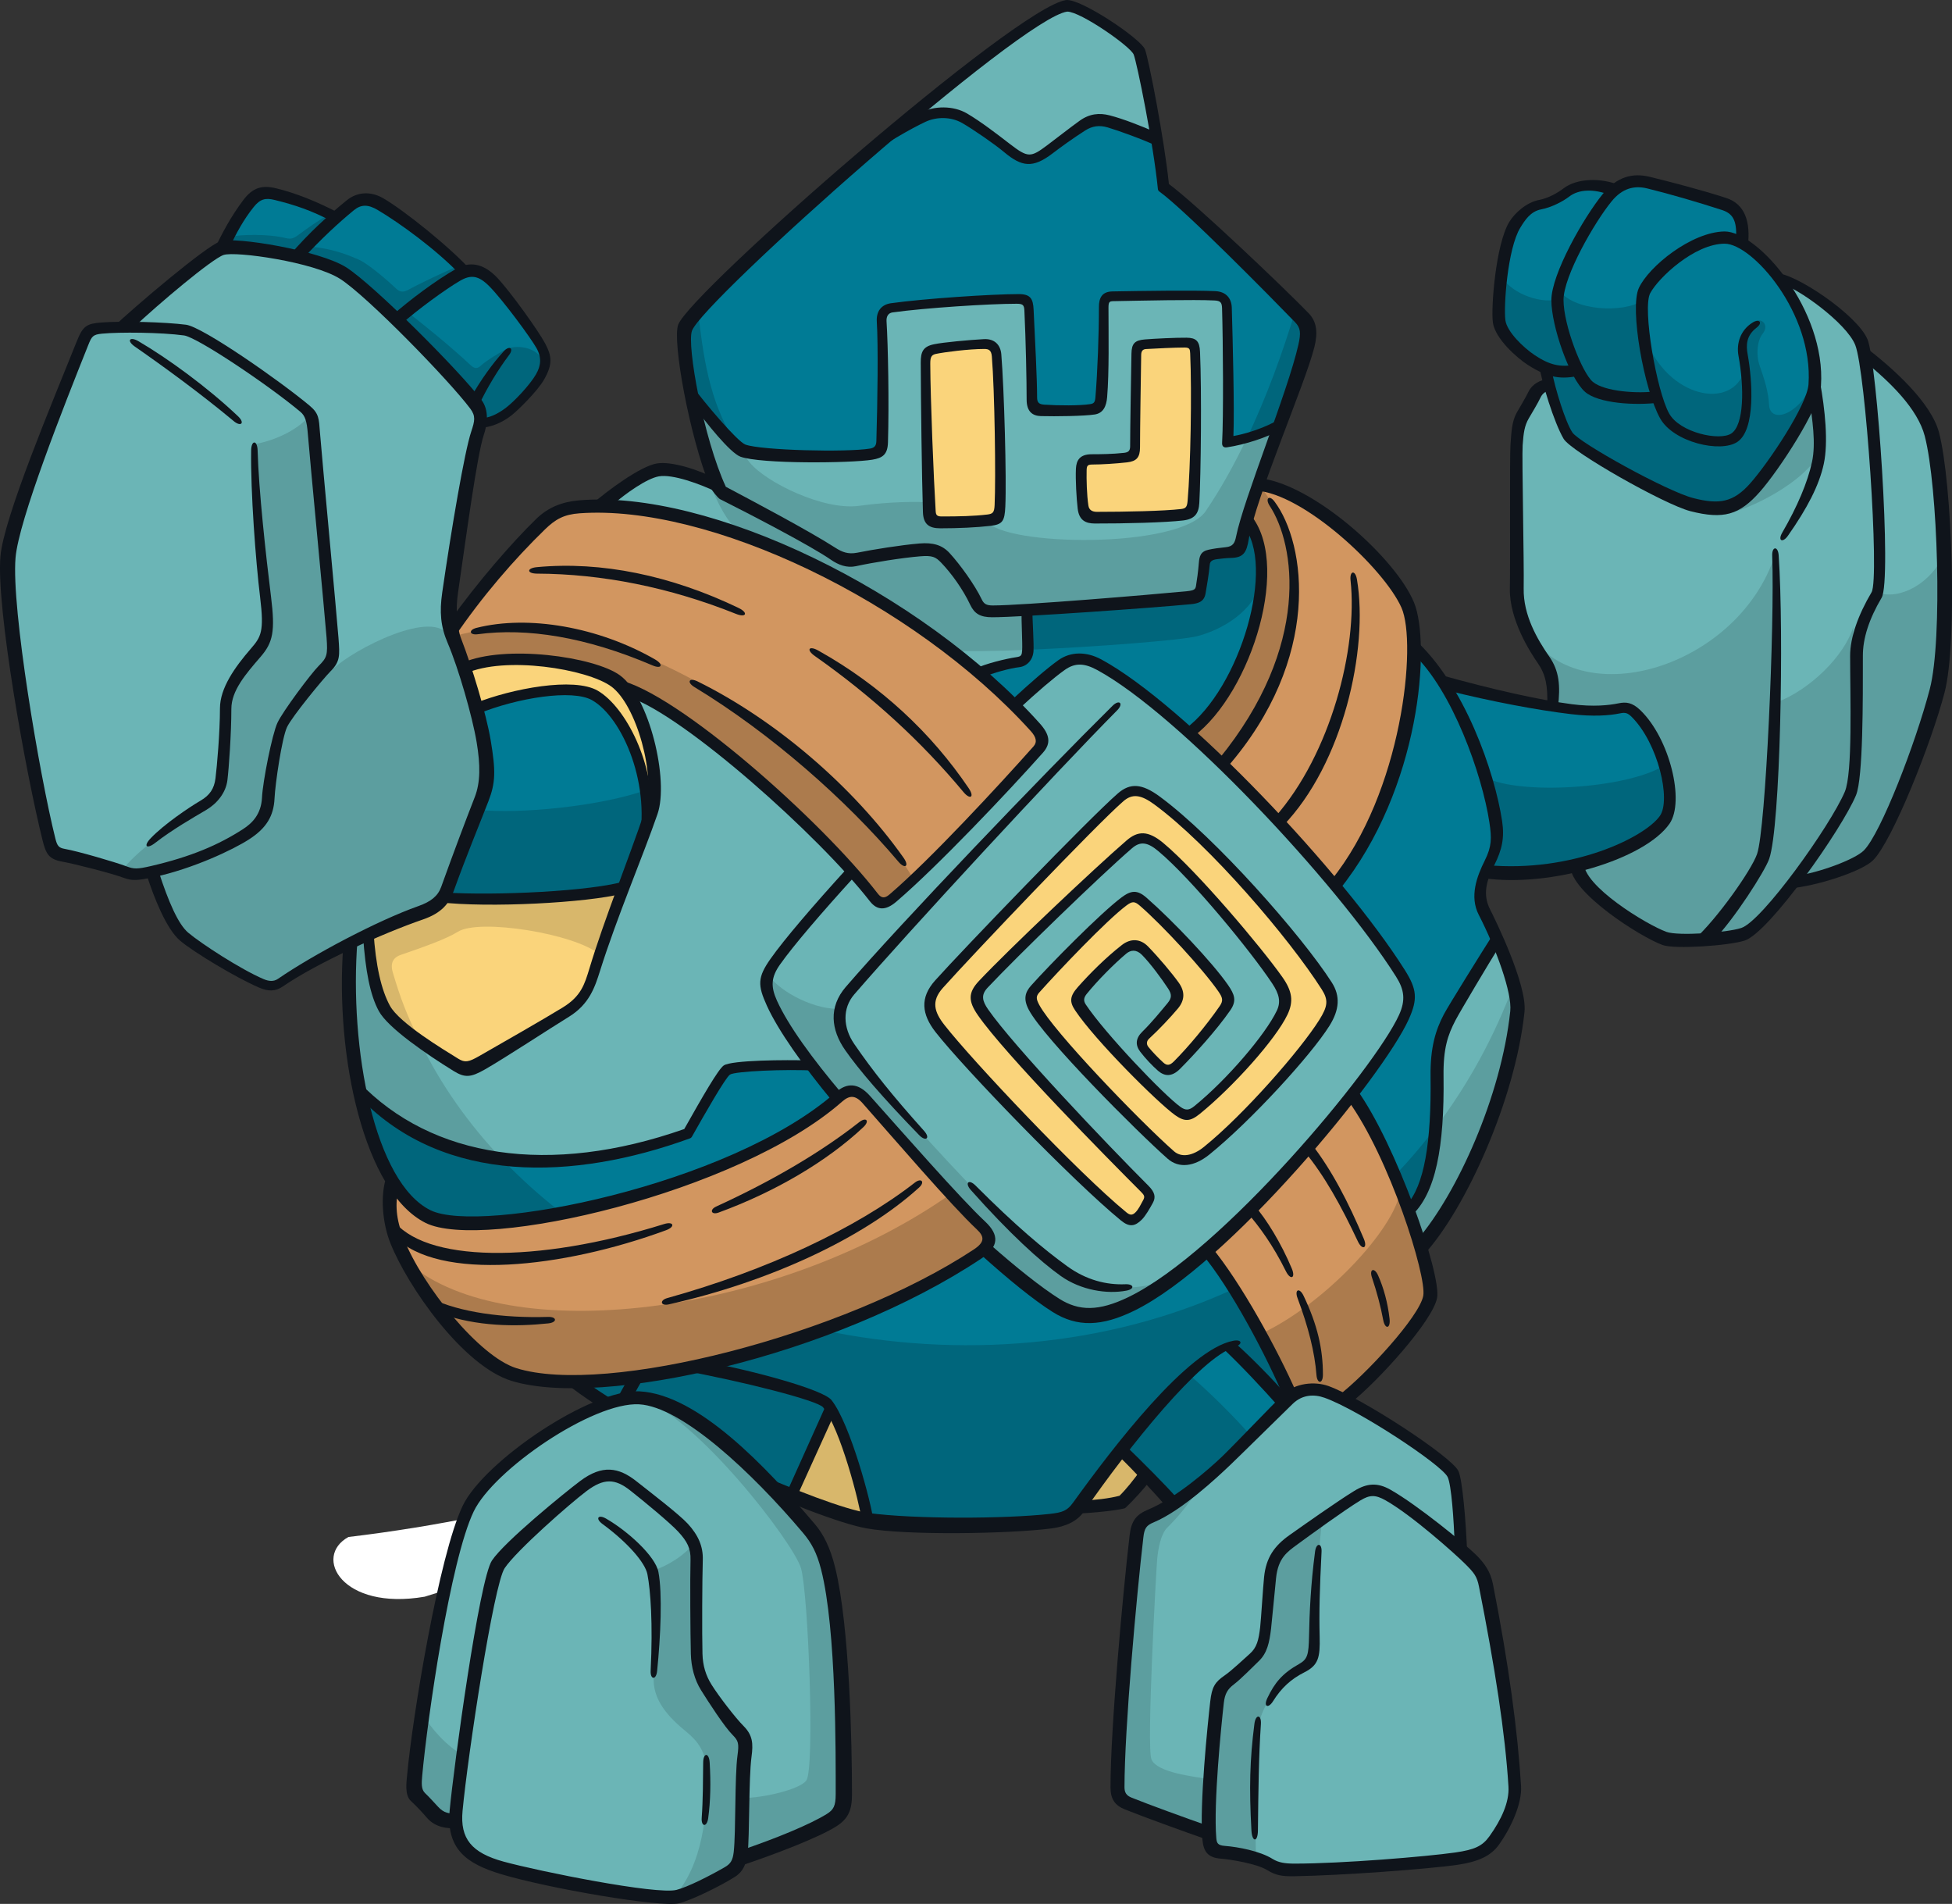 <?xml version="1.0" encoding="UTF-8"?>
<!-- Created with Inkscape (http://www.inkscape.org/) -->
<svg version="1.1" viewBox="0 0 171.74 167.47" xmlns="http://www.w3.org/2000/svg">
 <rect x="0" y="0" width="171.74" height="167.47" fill="#333333" stroke="none"/>
 <g transform="translate(-26.607 -18.318)">
  <g transform="matrix(.828 0 0 -.828 78.441 149.23)">
   <path d="m0 0c-7.22-2.169-15.938-4.022-25.576-5.176-3.803-2.087-0.707-7.856 8.106-6.342 15.06 4.685 25.625 8.703 30.223 11.285 13.492 7.578 2.184 4.721-12.753 0.233" fill="#fff"/>
  </g>
  <g transform="matrix(.828 0 0 -.828 91.379 147.14)">
   <path d="m0 0 26.805 25.424s26.264 0.32 36.048-0.504c-8.956-9.312-23.225-23.06-26.621-25.141-6.784-0.01-27.086-0.321-36.232 0.221" fill="#fff"/>
  </g>
  <g transform="matrix(.828 0 0 -.828 162.84 52.122)">
   <path d="m0 0c-0.81-0.152-1.457-0.695-1.722-1.519-0.405-1.266-1.518-1.823-1.569-4.456-0.035-1.873-0.102-12.152-0.102-15.14 0-2.987 1.014-5.519 2.381-7.24 1.367-1.722 1.619-3.95 1.468-5.773l2.582-16.912c0.709-2.481 6.482-7.444 9.823-7.95 3.343-0.506 6.836 1e-3 8.102 0.709 1.266 0.709 3.799 3.595 5.014 5.367 2.025 0.354 6.467 1.26 8.05 2.887 1.874 1.924 6.746 14.114 7.545 18.279 1.164 6.076 0.355 24.051-1.266 27.646-1.62 3.596-4.658 5.824-6.684 7.292-0.151 2.228-3.898 6.279-9.063 8z" fill="#6bb5b6"/>
  </g>
  <g transform="matrix(.828 0 0 -.828 129.05 34.848)">
   <path d="m0 0c-0.38 3.722-1.747 13.292-2.811 14.735-1.063 1.443-5.924 4.557-7.443 4.557-3.949 0-39.736-30.282-40.711-34.254-0.987-4.026 2.583-14.938 3.57-16.837-1.5 0.905-5.421 2.021-6.399 1.855-1.305-0.223-3.789-1.835-5.678-3.779-3-0.038-5.354-0.494-7.139-2.317-1.785-1.822-6.76-7.329-9.19-10.975l-10.786-33.191c-0.151-5.241-0.151-18.608 4.861-25.672l19.09-20.862c4.253-3.646 25.494-14.38 31.343-14.988 5.849-0.607 16.12-0.544 18.912 0.076 1.367 0.304 2.583 0.759 3.722 2.278 1.139 1.52 2.887 4.026 4.025 5.317 1.671-1.595 3.722-3.646 5.469-5.696 3.266 1.975 10.102 8.279 12.456 11.393l14.052 15.874c3.493 3.469 11.064 20.125 10.025 26.356-0.455 2.734-1.515 5.698-2.962 8.43-0.683 1.292-1.291 3.343-0.227 5.089 5.24-0.911 16.321 1.27 19.292 5.849 1.822 2.81-2.164 12.057-5.165 11.469-3.874-0.76-11.318 0.835-18.685 2.81-0.835 1.139-1.975 2.658-2.886 3.569l-16.633 17.47c1.214 3.493 4.632 12.684 5.012 14.279s-0.129 3.061-1.215 4.101c-3.57 3.418-9.722 9.646-13.899 13.064" fill="#007b95"/>
  </g>
  <g transform="matrix(.828 0 0 -.828 123.32 76.693)">
   <path d="m0 0c-1.555 0.841-2.878 0.729-4.01-0.079-6.289-4.481-26.085-25.377-30.423-31.523-0.942-1.336-1.202-2.448-0.314-4.402 3.931-8.647 22.719-27.356 30.186-32.074 2.434-1.537 4.821-1.354 7.941 0.158 10.22 4.952 26.543 25.001 29.007 30.422 0.786 1.73 0.769 2.924-0.314 4.639-6.603 10.455-23.505 28.221-32.073 32.859" fill="#6bb5b6"/>
  </g>
  <g transform="matrix(.828 0 0 -.828 87.497 53.086)">
   <path d="m0 0c0.467-2.45 2.11-8.77 3.102-10.286 3.792-1.984 9.662-5.047 11.841-6.533 1.284-0.875 1.983-0.7 3.267-0.467 1.283 0.233 6.824 1.225 7.699 0.759 0.875-0.467 3.151-3.267 3.908-4.725 0.759-1.458 1.401-1.821 2.859-1.75 4.783 0.233 16.984 1.136 20.008 1.516 0.939 0.118 1.496 0.573 1.647 2.143 0.197 2.035 0.285 2.379 1.925 2.532 1.62 0.152 2.024 0.709 2.329 2.076 0.304 1.367 2.911 8.811 3.822 11.545-1.949-1.013-4.127-1.57-5.494-1.772 0.102 3.19 0.118 11.85 0 13.975-0.05 0.912-0.506 1.57-1.822 1.57-1.317 0-8.105 0.109-10.178 0-0.962-0.051-1.164-0.456-1.164-1.621 0-1.974-0.03-7.35-0.254-8.911-0.151-1.064-0.456-1.519-1.469-1.621-1.011-0.101-3.695-0.101-4.657 0-0.963 0.102-1.266 0.557-1.266 1.722 0 1.164-0.2 7.035-0.304 8.709-0.051 0.81-0.607 1.418-1.57 1.418-2.886 0-10.799-0.58-12.962-1.012-0.76-0.153-1.145-0.761-1.115-1.722 0.102-3.191 0.051-10.125 0.051-12.001 0-1.063-0.202-1.772-1.974-1.924-1.773-0.152-11.545-0.203-12.811 0.557s-3.899 3.697-5.418 5.823" fill="#6bb5b6"/>
  </g>
  <g transform="matrix(.828 0 0 -.828 127.37 122.81)">
   <path d="m0 0c0.393-0.394 0.656-0.875 0.419-1.309-0.315-0.578-0.681-1.259-1.049-1.626-0.523-0.524-0.998-0.521-1.572-0.052-5.188 4.245-16.614 16.219-19.548 19.967-0.942 1.206-1.462 3.197-0.104 4.717 3.092 3.459 16.287 17.255 19.286 19.863 1.206 1.047 2.527 0.678 3.878-0.315 6.131-4.507 15.027-15.069 18.029-19.758 0.838-1.31 0.673-2.386-0.262-3.878-1.94-3.092-8.041-9.983-12.474-13.572-1.1-0.892-2.654-1.507-3.826-0.473-3.564 3.145-12.944 12.735-14.516 15.669-0.355 0.663-0.449 1.374 0.104 1.992 2.201 2.464 7.291 7.67 9.433 9.276 0.63 0.472 1.291 0.555 1.992-0.052 2.358-2.045 6.93-6.82 8.595-9.224 0.472-0.682 0.746-1.214 0.211-1.992-1.522-2.2-3.824-4.764-5.19-6.131-0.577-0.577-1.258-0.629-1.729-0.158-0.472 0.473-1.31 1.206-1.781 1.889-0.337 0.483-0.158 1.15 0.208 1.466 1.015 0.869 2.137 2.25 2.883 3.145 0.524 0.628 0.576 1.413 0.105 2.095-0.472 0.682-2.411 3.04-3.092 3.669-0.682 0.629-1.308 0.933-2.045 0.314-1.309-1.1-3.767-3.475-4.611-4.506-0.471-0.578-0.571-1.111-0.157-1.73 2.096-3.144 8.503-9.755 10.324-11.058 0.733-0.524 1.343-0.464 2.044 0.105 3.616 2.934 7.885 7.897 9.066 10.376 0.525 1.1 0.274 2.277-0.523 3.407-2.254 3.196-8.802 11.176-12.369 14.15-1.257 1.048-2.342 1.187-3.353 0.315-3.407-2.935-12.361-11.533-15.514-14.884-0.838-0.891-0.883-1.738-0.051-2.934 2.725-3.93 12.786-14.361 17.189-18.763" fill="#fad47b"/>
  </g>
  <g transform="matrix(.828 0 0 -.828 46.156 40.005)">
   <path d="m0 0c1.216 2.431 2.077 3.95 2.836 4.658 0.76 0.709 1.656 1.103 2.987 0.811 2.076-0.456 4.709-1.418 6.178-2.33 2.178 2.026 3.389 2.469 5.165 1.215 2.582-1.822 6.329-4.81 8.558-6.937 1.366 0.304 2.459-0.359 3.493-1.62 1.62-1.975 3.24-4.152 4.507-6.076 1.013-1.541 0.64-2.654-0.253-4.051-0.811-1.266-3.444-4.253-6.076-4.456 0.05 1.114-0.469 2.318-1.722 3.697-1.52 1.671-10.33 10.886-13.014 12.405-2.683 1.519-9.063 2.786-12.659 2.684" fill="#007b95"/>
  </g>
  <g transform="matrix(.828 0 0 -.828 162.52 50.643)">
   <path d="m0 0c0.603-2.245 1.589-6.63 2.628-7.5 2.682-2.244 10.07-6.246 13.631-7.28 1.696-0.492 4.379 0.11 5.747 1.752s6.515 8.375 6.679 11.167c0.328 5.638-3.942 13.357-7.774 15.108 0.055 2.135-0.054 3.777-2.299 4.324-2.245 0.548-6.021 1.588-7.28 1.971-1.26 0.383-2.848 0.274-3.832-0.602-1.861 0.438-4.052 0.657-5.036-0.273-0.985-0.931-1.75-1.211-2.737-1.369-1.369-0.219-2.683-1.15-3.285-3.066s-1.805-7.937-1.258-9.634c0.546-1.697 2.408-3.558 4.816-4.598" fill="#007b95"/>
  </g>
  <g transform="matrix(.828 0 0 -.828 114.3 49.576)">
   <path d="m0 0c-0.073 0.895-0.578 1.162-1.301 1.122-1.614-0.09-4.3-0.34-5.248-0.539-0.852-0.179-0.973-0.537-0.987-1.435-0.044-2.961 0.449-12.19 0.449-15.833 0-0.584 0.403-1.166 1.121-1.166 1.659 0 3.674 0.079 5.292 0.268 0.764 0.091 1.041 0.719 1.077 1.481 0.135 2.871-0.09 12.29-0.403 16.102" fill="#fad47b"/>
  </g>
  <g transform="matrix(.828 0 0 -.828 131.79 49.353)">
   <path d="m0 0c-0.031 0.718-0.315 1.055-0.987 1.032-1.301-0.046-2.962-0.068-4.306-0.18-0.538-0.044-0.933-0.403-0.941-1.031-0.045-3.006-0.134-7.311-0.134-9.913 0-0.584-0.229-1.042-0.943-1.121-1.211-0.135-2.691-0.18-3.633-0.18-0.807 0-1.033-0.358-1.033-1.211 0-0.852 0.055-2.832 0.181-3.902 0.09-0.763 0.447-1.086 1.12-1.077 3.231 0.045 7.269 0.072 9.33 0.314 0.763 0.09 1.117 0.36 1.166 1.257 0.18 3.229 0.36 11.885 0.18 16.012" fill="#fad47b"/>
  </g>
  <g transform="matrix(.828 0 0 -.828 67.433 77.026)">
   <path d="m0 0 1.287-4.316c4.014 1.514 10.526 2.726 12.495 1.439 1.969-1.288 6.209-6.816 5.755-13.934 1.515 3.256 0.376 12.28-3.256 15.221-3.18 2.574-11.965 3.18-16.281 1.59" fill="#fad47b"/>
  </g>
  <g transform="matrix(.828 0 0 -.828 81.46 96.355)">
   <path d="m0 0c-3.849-1.013-15.19-1.57-19.191-0.962-0.759-1.621-4.861-2.431-7.899-4.051 0.152-2.836 0.81-7.038 2.075-8.456 1.267-1.418 7.293-5.811 8.305-5.772 1.316 0.051 8.962 4.709 10.684 6.076 1.721 1.367 2.329 2.126 2.785 3.747s2.38 7.19 3.241 9.418" fill="#fad47b"/>
  </g>
  <g transform="matrix(.828 0 0 -.828 112.82 77.551)">
   <path d="m0 0c1.379 0.634 2.773 1.012 3.706 1.161 0.932 0.15 1.417 0.858 1.417 1.567 0 0.708-0.074 2.61-0.112 4.064-1.044-0.111-2.76-0.223-3.468-0.223-0.709 0-1.679 0.447-2.089 1.454s-3.012 4.716-4.129 4.995c-1.502 0.375-5.577-0.267-7.699-0.759-1.224-0.283-2.193-0.246-3.647 0.836-1.456 1.081-8.377 4.87-11.461 6.164l-0.473 0.921c-2.014 0.82-4.624 1.716-6.265 1.305-1.641-0.41-3.767-1.603-5.781-3.766 12.43 0.13 32.025-9.744 40.001-17.719" fill="#6bb5b6"/>
  </g>
  <g transform="matrix(.828 0 0 -.828 81.718 79.031)">
   <path d="m0 0c5.257-1.618 18.197-12.065 23.994-19.277-3.302-3.437-7.549-8.289-8.425-9.907s-0.741-2.899 0-4.314c0.742-1.415 2.562-4.313 4.179-6.403-3.707 0-8.357 0.134-9.166-0.606-0.809-0.742-3.033-4.785-3.909-6.606-13.009-4.515-25.41-4.583-35.116 4.448-0.607 4.247-1.498 11.822-0.986 15.819l2.027 0.911c-0.03-4.058 0.945-7.057 2.075-8.456 1.131-1.399 5.983-4.634 7.061-5.308 1.079-0.674 1.878-0.354 2.764 0.135 1.954 1.079 7.678 4.416 9.163 5.477s2.265 2.119 2.785 3.747c0.521 1.628 4.887 13.693 5.838 15.95 0.951 2.258 1.288 9.672-2.284 14.39" fill="#6bb5b6"/>
  </g>
  <g transform="matrix(.828 0 0 -.828 158.42 100.95)">
   <path d="m0 0c-2.278-3.19-3.722-5.621-4.785-7.595-1.064-1.975-1.823-4.406-1.671-7.824 0.151-3.417-0.304-10.709-3.114-13.215l1.215-3.722c5.468 4.481 11.242 21.811 10.557 25.748-0.304 1.747-0.987 3.722-2.202 6.608" fill="#6bb5b6"/>
  </g>
  <g transform="matrix(.828 0 0 -.828 37.746 47.064)">
   <path d="m0 0c-2.863 0.053-4.098-0.117-4.666-1.538-1.804-4.507-7.523-19.304-7.955-22.325-0.583-4.084 2.711-24.287 4.296-30.175 0.371-1.379 1.007-2.014 2.439-2.28 1.432-0.265 3.5-0.637 4.349-1.114 0.848-0.477 2.757-0.954 4.401-0.423 0.531-2.44 1.644-5.198 2.864-6.523 1.219-1.326 6.659-4.339 8.272-5.144 1.061-0.53 1.828-0.489 3.022 0.265 3.448 2.174 10.977 5.695 14.373 7.053 1.59 0.637 2.226 1.326 2.863 3.129 0.636 1.803 2.701 7.074 3.393 8.856 1.486 3.818-0.303 9.55-2.704 16.545-0.484 1.412-0.718 3.271-0.477 5.674 0.371 3.713 1.941 12.813 2.864 16.811 0.317 1.379 0.149 2.391-0.796 3.659-1.856 2.493-11.402 12.197-13.894 13.47-2.493 1.272-10.712 3.023-12.515 2.333-1.803-0.689-6.787-4.933-10.129-8.273" fill="#6bb5b6"/>
  </g>
  <g transform="matrix(.828 0 0 -.828 132.95 179.5)">
   <path d="m0 0c0-1.101 0.491-2.097 1.747-2.126 1.633-0.039 3.493-0.532 4.557-1.216 1.063-0.683 2.05-0.694 3.303-0.645 4.862 0.189 17.47 0.835 19.483 2.012 2.013 1.178 3.603 4.904 3.455 6.684-0.531 6.418-2.126 17.659-2.772 20.317-0.645 2.659-1.405 3.874-2.924 4.975-0.076 2.279-0.162 6.982-1.026 8.203-1.1 1.557-8.099 6.28-12.456 8.241-1.518 0.683-3.506 1.151-5.316-0.759-3.418-3.608-9.121-9.626-13.976-11.963-1.025-0.494-1.566-1.146-1.785-2.696-0.797-5.659-1.843-20.497-2.062-25.356-0.051-1.114 0.152-2.227 1.62-2.785 1.467-0.556 5.012-1.772 8.152-2.886" fill="#6bb5b6"/>
  </g>
  <g transform="matrix(.828 0 0 -.828 81.585 78.955)">
   <path d="m0 0c7.596-2.835 22.367-16.677 26.077-21.621 0.76-1.013 1.67-1.214 2.633-0.355 2.836 2.532 12.768 12.313 15.039 15.495 0.506 0.709 0.846 1.386-0.102 2.481-9.294 10.739-32.372 24.628-47.394 23.495-2.684-0.203-4.203-0.659-6.229-2.937-2.024-2.279-6.936-7.697-8.607-10.482l1.491-3.746c4.94 2.024 14.864 0.557 17.092-2.33" fill="#d29660"/>
  </g>
  <g transform="matrix(.828 0 0 -.828 137.26 60.774)">
   <path d="m0 0-1.172-4.162c2.756-3.341 2.522-13.834-6.096-22.334 3.4-3.165 9.964-9.671 15.534-16.237 5.744 7.093 10.387 21.907 7.855 29.309-2.286 6.682-12.721 13.013-16.121 13.424" fill="#d29660"/>
  </g>
  <g transform="matrix(.828 0 0 -.828 61.137 122.22)">
   <path d="m0 0c-0.746-4.263 0.32-6.448 2.078-9.592 1.758-3.143 6.927-10.071 11.509-11.083 13.744-3.035 42.678 7.788 48.701 12.949 1.119 0.959 1.354 2.035 0.214 3.143-1.972 1.918-10.055 10.926-11.936 13.161-0.852 1.013-1.767 1.435-3.303 0.267-11.975-9.108-29.039-13.161-39.484-13.268-3.201-0.032-5.807 0.959-7.779 4.423" fill="#d29660"/>
  </g>
  <g transform="matrix(.828 0 0 -.828 145.57 114.43)">
   <path d="m0 0c-3.089-4.152-10.531-12.862-15.443-16.76 2.43-3.291 7.188-10.786 8.784-15.495 1.494 1.014 3.47 0.811 5.646-0.353 3.242 2.683 8.811 8.151 9.216 11.138 0.405 2.989-4.963 17.471-8.203 21.47" fill="#d29660"/>
  </g>
  <g transform="matrix(.828 0 0 -.828 104.83 30.246)">
   <path d="m0 0c4.129 2.818 6.371 3.083 8.65 1.441 1.41-1.015 3.539-2.49 4.555-3.211 1.016-0.72 2.228-0.983 3.506 0.033 1.277 1.016 2.49 1.966 3.375 2.523 1.358 0.856 2.144 1.055 3.506 0.655 1.114-0.327 3.473-1.179 4.816-1.736-0.36 2.523-1.193 8.523-1.972 9.471-0.781 0.949-6.084 4.68-7.563 4.553-2.654-0.229-13.401-8.978-18.873-13.729" fill="#6bb5b6"/>
  </g>
  <g transform="matrix(.828 0 0 -.828 62.579 43.786)">
   <path d="m0 0c-0.491-0.272-0.899-0.334-1.34 0.089-0.773 0.744-2.907 2.6-3.949 3.072-2.013 0.911-3.67 1.274-5.478 1.433l-1.018-1.14c3.957-0.507 6.546-2.859 10.595-6.639 1.577 1.578 4.809 3.846 6.953 5.245l-0.38 0.493c-1.633-0.683-4.234-1.916-5.383-2.553" fill="#00667c"/>
  </g>
  <g transform="matrix(.828 0 0 -.828 52.917 40.854)">
   <path d="m0 0c-1.671 0.418-6.076 1.215-8.202 0.874l0.759 1.177c1.274 0.265 4.121 0.342 6.057-0.133 0.497-0.122 0.812-0.032 1.235 0.285 1.138 0.854 2.107 1.5 3.303 2.24l0.608-0.38c-1.557-1.367-2.431-2.278-3.76-4.063" fill="#00667c"/>
  </g>
  <g transform="matrix(.828 0 0 -.828 68.357 53.653)">
   <path d="m0 0c-2.043 2.524-5.625 6.239-8.037 8.627l0.878 0.921c2.206-1.713 4.861-3.9 6.749-5.674 0.439-0.413 0.743-0.351 1.05-0.069 0.613 0.562 2.017 1.422 2.756 1.783 1.15 0.562 3.92 0.128 3.883-1.839-0.025-1.379-3.576-5.825-6.591-5.927 0 0.665-0.221 1.602-0.688 2.178" fill="#00667c"/>
  </g>
  <g transform="matrix(.828 0 0 -.828 158.73 42.604)">
   <path d="m0 0c0.709-1.57 3.798-2.988 5.925-2.481 0.354-2.633 1.036-4.937 2.012-7.406-1.962-0.949-6.984 1.515-8.139 4.975-0.203 0.608-0.051 3.241 0.202 4.912" fill="#00667c"/>
  </g>
  <g transform="matrix(.828 0 0 -.828 163.68 43.736)">
   <path d="m0 0c1.621-2.431 7.039-2.532 8.912-1.266 0.254-3.393 0.784-7.545 1.481-10.178-2.19-0.101-5.684 1e-3 -7.05 1.114-1.367 1.114-3.647 7.444-3.343 10.33" fill="#00667c"/>
  </g>
  <g transform="matrix(.828 0 0 -.828 171.52 48.475)">
   <path d="m0 0c2.683-6.228 9.568-7.114 10.455-2.494 0.431-3.784 0.06-7.25-1.291-7.671-2.48-0.772-5.823 0.443-7.089 2.216-1.265 1.772-1.822 5.316-2.075 7.949" fill="#00667c"/>
  </g>
  <g transform="matrix(.828 0 0 -.828 91.581 57.665)">
   <path d="m0 0c-2.772 4.105-3.647 8.484-4.274 14.34-0.608-0.557-1.115-0.962-1.469-1.823-0.323-0.786 0.044-3.803 0.757-7.223 1.744-1.755 3.431-4.144 4.986-5.294" fill="#00667c"/>
  </g>
  <g transform="matrix(.828 0 0 -.828 132.69 63.275)">
   <path d="m0 0c-2.751-4.058-21.527-3.746-23.242-1.063-1.671-0.051-3.139-0.102-4.557-0.102s-1.569 1.013-1.772 2.11c-2.445 0.105-5.13-0.092-7.238-0.385-3.795-0.527-9.934 2.5-11.649 4.605-0.435 0.533-0.829 1.069-1.194 1.61-1.555 1.15-3.243 3.539-4.987 5.294 0.74-3.547 1.851-7.526 2.952-9.904 2.887-1.405 9.913-5.165 11.318-6.152 1.405-0.988 2.924-1.292 4.14-0.988 1.214 0.304 5.734 1.101 7.367 0.722 1.633-0.38 3.798-3.95 4.253-5.013 0.456-1.064 0.987-1.405 2.05-1.405 2.431 0 17.242 1.139 20.28 1.443 1.667 0.166 1.937 0.569 2.012 3.228 0.036 1.217 0.721 1.481 2.442 1.527 0.99 0.026 1.498 0.583 1.698 1.549 0.509 2.456 2.316 7.481 3.942 11.931-1.164-0.479-2.373-0.898-3.423-1.214-1.315-2.769-2.776-5.408-4.392-7.793" fill="#5c9e9f"/>
  </g>
  <g transform="matrix(.828 0 0 -.828 140.58 45.623)">
   <path d="m0 0c-1.361-4.515-3.064-9.18-5.128-13.524 1.051 0.316 2.26 0.734 3.424 1.214 1.334 3.652 2.546 6.918 2.817 8.057 0.507 2.127 0.406 2.836-1.113 4.253" fill="#00667c"/>
  </g>
  <g transform="matrix(.828 0 0 -.828 136.34 64.218)">
   <path d="m0 0c-0.354-2.405-0.898-3.273-2.481-3.317-1.824-0.051-2.09-0.451-2.178-2.126-0.101-1.925-0.715-2.508-2.026-2.646-3.389-0.358-11.16-0.92-16.736-1.251 0.05-1.594 0.086-3.52 0.086-3.989 0-0.096-0.01-0.182-0.02-0.269 7.299 0.305 16.446 1.027 18.038 1.446 2.886 0.759 5.924 2.734 6.836 5.696 0.202 2.278 0.076 5.241-1.519 6.456" fill="#00667c"/>
  </g>
  <g transform="matrix(.828 0 0 -.828 116.95 71.951)">
   <path d="m0 0c-1.337-0.079-2.55-0.146-3.543-0.192-1.342-0.063-1.798 0.544-2.354 1.709-0.557 1.164-2.582 4.456-3.95 4.709-1.367 0.253-5.481-0.245-7.645-0.76-1.064-0.253-2.197-0.109-3.241 0.608-2.582 1.772-9.368 5.317-12.811 6.988 0.709-1.722 1.569-3.596 3.19-5.089 7.368-2.507 18.153-8.583 22.254-12.305 1.619-0.122 4.683-0.071 8.165 0.074 0.011 0.087 0.021 0.173 0.021 0.269 0 0.468-0.036 2.395-0.086 3.989" fill="#5c9e9f"/>
  </g>
  <g transform="matrix(.828 0 0 -.828 180.24 61.954)">
   <path d="m0 0c-1.551-1.436-3.203-1.682-5.621-0.835-3.038 1.063-11.62 5.392-13.291 7.215-0.836 0.912-1.975 4.861-2.278 7.215 1.176-0.342 2.24-0.455 3.151-0.114 0.911-1.822 2.354-3.304 8.431-2.924 0.874-3.683 5.409-5.702 8.241-4.443 1.367 0.608 1.86 4.367 1.291 7.671-0.57 3.304-0.127 3.886 0.734 4.621 0.856 0.729 1.881-0.162 1.089-1.165-0.57-0.721-0.726-2.183-0.33-3.342 0.52-1.519 0.937-2.772 1.014-4.215 0.101-1.942 2.978-1.24 4.594 2.165-0.265-2.583-3.949-9.001-7.025-11.849" fill="#00667c"/>
  </g>
  <g transform="matrix(.828 0 0 -.828 161.46 74.553)">
   <path d="m0 0c6.177-7.797 21.976-2.532 25.723 8.912 0.506-7.393 0.639-27.089-1.115-31.596-1.418-3.646-4.962-7.798-6.177-9.216-1.215-0.101-3.551-0.349-4.481 0.101-2.354 1.14-7.975 4.558-9.266 7.748 3.645 0.835 8.43 2.886 9.57 5.164 1.291 2.583-1.608 12.224-4.861 11.621-2.051-0.38-5.089-0.228-7.368 0.304 0.228 2.582-0.176 4.278-2.025 6.962" fill="#5c9e9f"/>
  </g>
  <g transform="matrix(.828 0 0 -.828 186.78 57.992)">
   <path d="m0 0c-1.52-3.266-7.586-6.294-10.32-6.75 2 1.088 8.877 8.649 9.636 13.358 0.417-2.165 0.646-4.557 0.684-6.608" fill="#5c9e9f"/>
  </g>
  <g transform="matrix(.828 0 0 -.828 189.66 73.463)">
   <path d="m0 0c-0.928-3.084-4.64-6.718-8.196-8.033-0.233-6.109-0.698-14.399-1.456-16.171-0.76-1.772-4-7.038-5.976-9.013 2.734 0.152 4.156 0.452 5.469 1.722 3.038 2.937 9.391 11.731 9.975 14.684 1.013 5.114 0.013 13.418 0.184 16.811" fill="#5c9e9f"/>
  </g>
  <g transform="matrix(.828 0 0 -.828 191.81 70.444)">
   <path d="m0 0c2.354-0.835 5.696 0.987 7.088 4.152 0.101-6.278 0.213-10.861-0.506-13.671-1.114-4.355-4.665-15.694-7.874-18.584-1.012-0.911-4.583-2.075-7.418-2.582 2.558 3.57 5.772 8.538 5.925 10.228 0.431 4.735 0.354 9.896 0.354 13.47 0 1.898 1.037 5.62 2.431 6.987" fill="#5c9e9f"/>
  </g>
  <g transform="matrix(.828 0 0 -.828 157.32 86.699)">
   <path d="m0 0c3.545-1.916 15.039-1.198 18.92 1.245 0.861-2.682 1.36-5.169-1.006-6.849-3.306-2.347-10.394-5.46-18.01-4.359 1.486 2.06 1.821 4.742 0.096 9.963" fill="#00667c"/>
  </g>
  <g transform="matrix(.828 0 0 -.828 98.868 135.3)">
   <path d="m0 0c14.587-3.086 30.355-1.874 43.894 4.381 1.59-2.393 5.085-9.153 5.768-11.356l-0.532-0.683c-1.671 1.823-3.949 4.253-5.924 5.924-3.267-1.14-12.218-11.551-15.57-16.71-0.988-1.519-2.597-1.895-4.33-2.126-3.417-0.456-14.051-0.608-18.456 0.303-0.684 3.038-2.811 11.545-4.558 12.684-1.746 1.14-9.418 2.887-13.443 3.722 3.797 0.836 9.061 2.177 13.151 3.861" fill="#00667c"/>
  </g>
  <g transform="matrix(.828 0 0 -.828 70.846 120.35)">
   <path d="m0 0c-4.641 0.619-10.991 3.066-15.282 7.364 1.299-6.151 3.761-11.874 7.795-13.554 2.734-1.14 9.646-0.152 13.645 0.647-2.2 1.704-4.256 3.558-6.158 5.543" fill="#00667c"/>
  </g>
  <g transform="matrix(.828 0 0 -.828 63.537 109.93)">
   <path d="m0 0c-1.434 1.074-2.82 2.272-3.619 3.294-1 1.281-1.63 5.113-1.939 8.164-0.672-0.306-1.28-0.611-1.76-0.916-0.56-3.491-0.39-9.827 0.863-15.765 4.291-4.297 10.642-6.744 15.282-7.363-3.566 3.722-6.562 7.929-8.827 12.586" fill="#5c9e9f"/>
  </g>
  <g transform="matrix(.828 0 0 -.828 159.86 104.74)">
   <path d="m0 0c-2.145-5.802-4.971-10.886-8.311-15.313-0.15-2.886-0.866-6.441-2.879-8.809 0.436-1.171 0.831-2.362 1.316-3.804 5.393 5.849 9.114 17.925 9.949 23.394 0.255 1.668 0.38 3.038-0.075 4.532" fill="#5c9e9f"/>
  </g>
  <g transform="matrix(.828 0 0 -.828 149.33 121.71)">
   <path d="m0 0c0.635-1.335 1.104-2.469 1.533-3.623 2.014 2.368 2.73 5.923 2.88 8.81-1.388-1.84-2.854-3.576-4.413-5.187" fill="#00667c"/>
  </g>
  <g transform="matrix(.828 0 0 -.828 82.402 139.43)">
   <path d="m0 0-0.92-2.261c3.908 0.997 12.415-5.249 15.711-9.617l1.954-0.805c0.92 2.183 3.181 7.243 4.177 9.389-0.498 1.417-9.694 3.832-14.523 4.444-1.648-0.383-3.947-0.959-6.399-1.15" fill="#00667c"/>
  </g>
  <g transform="matrix(.828 0 0 -.828 82.402 139.43)">
   <path d="m0 0-0.805-2.222-2.222-0.651-2.99 2.414c1.38 0 4.101 0.19 6.017 0.459" fill="#00667c"/>
  </g>
  <g transform="matrix(.828 0 0 -.828 131.14 139.16)">
   <path d="m0 0c2.244-1.912 4.96-4.628 6.65-6.568-2.494-2.604-5.486-5.404-8.341-7.316-1.053 1.219-3.769 4.184-5.459 5.874 1.967 2.412 4.545 5.543 7.15 8.01" fill="#00667c"/>
  </g>
  <g transform="matrix(.828 0 0 -.828 99.725 142.16)">
   <path d="m0 0-4.177-9.389c1.315-0.653 5.52-2.176 7.991-2.588-0.45 2.606-2.053 8.703-3.814 11.977" fill="#d8b76b"/>
  </g>
  <g transform="matrix(.828 0 0 -.828 121.43 150.87)">
   <path d="M 0,0 C 1.054,0 4.167,0.096 4.789,0.624 5.412,1.15 6.705,2.731 7.185,3.545 L 4.741,6.179 C 3.209,4.359 1.676,2.442 0,0" fill="#d8b76b"/>
  </g>
  <g transform="matrix(.828 0 0 -.828 55.763 77.275)">
   <path d="m0 0c2.393 2.308 10.984 6.638 12.475 3.579 1.642-3.371 5.499-11.274 3.988-15.646-1.064-3.077-3.039-8.887-3.836-10.634-0.798-1.747-1.165-2.319-3.076-3.038-4.14-1.557-10.808-4.617-14.469-7.101-1.063-0.722-1.519-0.836-2.811-0.266-1.291 0.569-6.949 3.835-8.392 5.241-1.443 1.405-2.355 4.557-2.887 6.532 5.089 1.215 12.071 3.876 12.267 8.088 0.076 1.634 0.987 6.381 1.519 7.596s2.81 3.323 5.222 5.649" fill="#5c9e9f"/>
  </g>
  <g transform="matrix(.828 0 0 -.828 54.626 77.53)">
   <path d="m0 0c-1.105-1.416-3.254-4.11-3.848-5.671-0.81-2.127-1.367-5.317-1.519-7.267-0.152-1.949-0.634-2.705-1.975-3.772-1.851-1.474-7.3-3.578-10.836-4.506-1.202-0.316-2.127-0.152-2.785 0.152 1.569 2.127 5.125 4.661 8.861 7.038 1.115 0.709 1.644 1.926 1.773 3.088 0.253 2.279 0.354 5.064 0.354 6.735s0.872 3.434 1.873 4.659c1.595 1.949 2.887 3.24 2.659 5.519-0.228 2.278-1.347 14.181-1.347 18.358 1.824 0.297 4.412 1.315 5.904 3.061 0.76-5.469 1.915-19.074 2.202-22.331 0.229-2.582-0.049-3.443-1.316-5.063" fill="#5c9e9f"/>
  </g>
  <g transform="matrix(.828 0 0 -.828 94.205 104.09)">
   <path d="m0 0c1.367-1.898 5.114-3.772 7.747-3.57-0.38-1.747 0.392-3.275 1.52-4.861 2.809-3.949 15.949-18.608 21.266-22.33 3.79-2.653 8.165-3.182 12.456-1.367-3.721-2.582-7.135-3.89-9.19-3.95-2.658-0.076-7.975 4.329-10.785 7.064 0.531 0.633 0.658 1.367-0.38 2.406-2.633 2.632-9.776 10.732-12.254 13.519-0.81 0.912-1.671 1.012-3.038-0.051-3.342 3.899-8.608 11.039-7.342 13.14" fill="#5c9e9f"/>
  </g>
  <g transform="matrix(.828 0 0 -.828 68.73 89.556)">
   <path d="m0 0c4.268-0.443 12.748 0.333 17.792 2.106 0.11-1.053 0.332-2.771-0.111-4.101-0.444-1.331-1.718-4.712-2.439-6.374-4.489-0.72-14.41-1.552-18.955-0.776 1.164 2.827 2.549 6.43 3.713 9.145" fill="#00667c"/>
  </g>
  <g transform="matrix(.828 0 0 -.828 65.656 97.128)">
   <path d="m0 0c-1.574-1.953-5.04-2.399-8.117-3.999 0.308-3.05 0.938-6.882 1.938-8.163 0.799-1.022 2.186-2.22 3.619-3.294-1.411 2.929-2.024 4.495-2.862 7.326-0.328 1.109 0.152 1.632 0.838 1.867 2.384 0.817 4.863 1.693 6.061 2.451 2.294 1.454 12.46-0.204 15.047-2.383l2.667 7.075c-4.443-1.11-14.314-1.575-19.191-0.88" fill="#d8b76b"/>
  </g>
  <g transform="matrix(.828 0 0 -.828 132.19 148.99)">
   <path d="m0 0c-1.113-1.924-2.354-3.342-3.493-4.481-0.676-0.675-0.962-2.229-1.064-3.342-0.101-1.115-1.15-20.002-0.607-21.267 0.607-1.418 4.455-1.823 6.278-2.126 0-1.62-0.1-4.051-0.1-5.672-2.533 0.811-6.132 1.995-8.203 2.937-1.115 0.507-1.554 1.519-1.52 3.038 0.102 4.456 1.376 20.539 1.823 25.014 0.126 1.266 1.038 2.481 1.873 2.785 0.836 0.304 3.317 1.595 5.013 3.114" fill="#5c9e9f"/>
  </g>
  <g transform="matrix(.828 0 0 -.828 142.95 151.82)">
   <path d="m0 0c-0.304-2.43-0.9-9.804-0.684-13.063 0.077-1.14-0.2-2.117-1.214-2.735-1.748-1.063-4.862-3.57-5.014-7.368-0.151-3.797-0.228-9.038-0.151-12.835-1.216 0.228-2.127 0.531-3.191 0.531-1.063 0-1.695 0.43-1.721 2s0.506 14.254 1.266 15.393c0.759 1.14 3.797 2.963 4.253 4.178s0.76 6.076 0.76 7.215c0 1.14 0.721 2.887 1.86 3.798 1.14 0.911 2.203 1.747 3.836 2.886" fill="#5c9e9f"/>
  </g>
  <g transform="matrix(.828 0 0 -.828 63.011 129.81)">
   <path d="m0 0c11.09-8.506 39.116-4.861 57.192 7.899 1.444-1.595 2.355-2.709 3.115-3.442 0.759-0.735 1.367-2.026-0.532-3.242-16.513-10.568-41.12-15.052-48.761-12.759-3.798 1.139-9.418 7.063-11.014 11.544" fill="#ac7b4d"/>
  </g>
  <g transform="matrix(.828 0 0 -.828 149.8 123.1)">
   <path d="m0 0c-0.608-4-8.051-12.051-14.887-15.19 1.139-2.254 2.583-5.14 3.191-6.583 1.265 0.962 3.189 1.216 5.772-0.354 4.253 3.494 9.113 9.367 9.215 11.089 0.102 1.721-1.672 7.341-3.291 11.038" fill="#ac7b4d"/>
  </g>
  <g transform="matrix(.828 0 0 -.828 137.43 61.011)">
   <path d="m0 0c7.545-9.671 2.48-22.634-4.001-29.622l-3.493 3.393c5.974 4.962 9.772 16.558 6.178 22.583z" fill="#ac7b4d"/>
  </g>
  <g transform="matrix(.828 0 0 -.828 66.533 74.28)">
   <path d="m0 0c18.254 5.177 41.824-13.899 48.812-25.748-0.886-0.912-1.646-1.595-2.177-2.127-0.532-0.532-1.5-0.517-2.203 0.38-4.406 5.62-18.533 19.368-26.507 22.102-1.52 1.519-7.823 4.405-16.786 2.051z" fill="#ac7b4d"/>
  </g>
  <g transform="matrix(.828 0 0 -.828 61.686 122.78)">
   <path d="m0 0c-0.406-1.752-0.298-3.323 0.528-5.415 2.006-5.078 8.04-12.532 11.959-13.765 9.527-2.999 34.808 3.501 48.598 12.588 1.198 0.789 1.184 1.367 0.329 2.164-2.643 2.467-8.863 9.699-12.111 13.379-0.785 0.89-1.406 0.87-2.193 0.175-11.036-9.713-38.167-15.926-44.256-12.879-6.519 3.262-9.62 17.675-8.748 29.371l1.515 0.678c-0.908-11.506 1.811-25.797 7.775-28.711 5.249-2.568 31.764 2.604 43.034 12.525 1.188 1.045 2.379 1.052 3.655-0.379 3.259-3.648 9.603-10.889 12.221-13.333 1.542-1.438 1.474-2.693-0.389-3.934-15.58-10.373-40.373-15.956-49.948-12.993-5.119 1.584-11.02 9.983-12.874 14.677-0.791 2.003-1.13 5.027-0.346 7.16z" fill="#0f141b"/>
  </g>
  <g transform="matrix(.828 0 0 -.828 102.03 66.934)">
   <path d="m0 0c1.671 0.335 4.618 0.812 6.602 0.978 1.461 0.121 2.423-0.164 3.211-1.021 1.115-1.214 2.691-3.398 3.403-4.898 0.239-0.504 0.501-0.665 1.196-0.665 3.119 0 16.845 1.149 20.606 1.513 0.819 0.079 0.919 0.221 0.977 0.577 0.102 0.608 0.223 1.474 0.301 2.43 0.058 0.688 0.169 1.217 1.045 1.404 0.531 0.115 1.132 0.197 1.822 0.266 0.76 0.076 0.953 0.448 1.089 1.127 0.797 3.985 5.488 15.351 6.624 20.395 0.28 1.243 0.23 1.775-0.352 2.375-2.605 2.687-11.684 11.91-14.437 13.898-0.08 0.058-0.131 0.147-0.141 0.245-0.488 4.893-2.217 13.373-2.571 14.292-0.332 0.863-5.643 4.566-7.063 4.566-4.895-0.65-38.637-30.656-39.871-33.897-0.58-1.521 1.237-11.481 3.593-16.583 2.431-1.291 8.773-4.633 11.626-6.47 0.709-0.457 1.358-0.729 2.34-0.532m14.327-6.859c-1.244 0-1.875 0.371-2.326 1.329-0.788 1.671-2.004 3.342-3.083 4.467-0.593 0.617-0.932 0.787-2.26 0.676-1.94-0.162-4.982-0.651-6.799-1.047-0.965-0.21-1.868 0.134-2.664 0.688-2.109 1.47-8.647 4.863-11.789 6.439-0.189 0.096-0.915 0.981-1.043 1.293-2.175 5.317-4.043 15.524-3.388 17.241 1.33 3.494 35.941 33.777 41.212 34.48 1.535 0.198 7.949-4.107 8.384-5.241 0.404-1.05 2.057-9.584 2.544-14.298 2.972-2.213 12.173-10.97 14.836-13.715 0.916-0.945 0.991-2.127 0.62-3.616-0.986-3.943-6.217-15.9-6.976-20.43-0.23-1.37-0.547-1.932-1.862-1.962-0.563-0.013-1.152-0.089-1.5-0.133-0.542-0.068-0.749-0.242-0.779-0.588-0.08-0.972-0.34-2.424-0.444-3.047-0.155-0.935-0.841-1.078-1.591-1.151-3.77-0.364-17.957-1.385-21.092-1.385" fill="#0f141b"/>
  </g>
  <g transform="matrix(.828 0 0 -.828 105.04 29.754)">
   <path d="m0 0c1.306 0.843 2.301 1.403 3.184 1.87 1.337 0.707 3.391 0.739 4.835-0.108 1.494-0.877 3.248-2.231 4.551-3.236 1.94-1.495 2.22-1.458 3.958-0.159 1.121 0.838 2.357 1.82 3.47 2.62 1.043 0.75 2.089 0.85 3.181 0.57 1.48-0.38 3.38-1.14 4.936-1.81l0.191-1.494c-1.544 0.734-4.216 1.696-5.342 2.025-0.875 0.257-1.632 0.151-2.38-0.329-1.343-0.861-2.494-1.696-3.494-2.455-2.069-1.572-3.241-1.418-5.117 0.155-1.026 0.86-3.256 2.396-4.441 3.082-1.226 0.71-2.77 0.675-3.911 0.143-1.544-0.722-4.405-2.342-7.038-4.267z" fill="#0f141b"/>
  </g>
  <g transform="matrix(.828 0 0 -.828 139.24 56.126)">
   <path d="m0 0c-1.304-0.777-3.732-1.579-5.665-1.861-0.376-0.057-0.524 0.153-0.507 0.481 0.154 2.733 0.103 10.597-5e-3 14.287-0.017 0.611-0.16 0.802-0.802 0.834-2.203 0.112-7.75-0.019-10.745-0.073-0.445-8e-3 -0.522-0.093-0.522-0.731 3e-3 -2.848 0.08-6.798-0.142-9.466-0.079-0.937-0.39-1.699-1.32-1.842-1.133-0.174-4.127-0.213-5.725-0.171-0.847 0.024-1.509 0.441-1.509 1.748 0 2.002-0.086 6.287-0.238 9.456-0.028 0.608-0.17 0.731-0.835 0.731-2.89 0-9.705-0.438-13.178-0.921-0.455-0.064-0.668-0.432-0.636-0.94 0.163-2.594 0.278-8.665 0.152-12.874-0.04-1.312-0.594-1.653-1.671-1.833-2.243-0.373-11.855-0.471-14.011 0.323-1.079 0.398-3.696 3.636-4.952 5.417l-0.237 2.191c1.307-1.797 4.86-6.006 5.725-6.325 1.661-0.613 10.741-0.841 13.249-0.423 0.468 0.078 0.648 0.317 0.663 0.773 0.126 4.194 0.208 10.139 0.047 12.713-0.069 1.08 0.471 1.811 1.51 1.955 3.498 0.488 10.666 0.969 13.577 0.969 1.248 0 1.52-0.495 1.575-1.652 0.151-3.176 0.371-7.3 0.371-9.314 0-0.521 0.174-0.739 0.75-0.778 1.547-0.105 3.783-0.115 4.898 0.056 0.41 0.063 0.508 0.223 0.551 0.741 0.221 2.649 0.374 6.737 0.37 9.57 0 0.968 0.314 1.641 1.444 1.662 3.005 0.054 8.714 0.14 10.94 0.029 1.081-0.055 1.706-0.709 1.735-1.77 0.099-3.521 0.29-10.688 0.173-13.621 2.099 0.368 4.407 1.362 5.328 2.093z" fill="#0f141b"/>
  </g>
  <g transform="matrix(.828 0 0 -.828 113.21 49.014)">
   <path d="m0 0c-1.678 0-4.263-0.339-5.148-0.525-0.501-0.105-0.598-0.381-0.596-1.064 0.013-3.633 0.367-12.342 0.574-15.639 0.025-0.407 0.13-0.565 0.641-0.565 1.893 0 3.393 0.034 4.837 0.204 0.607 0.071 0.748 0.229 0.785 1 0.136 2.929 7e-3 12.128-0.295 15.801-0.056 0.671-0.344 0.788-0.798 0.788m-4.679-19.052c-1.224 0-1.806 0.46-1.846 1.728-0.118 3.747-0.219 11.9-0.231 15.875-4e-3 1.156 0.248 1.707 1.404 1.949 1.007 0.212 3.76 0.459 5.295 0.544 1.15 0.066 1.779-0.617 1.861-1.613 0.303-3.692 0.565-13.212 0.427-16.16-0.074-1.577-0.294-1.911-1.582-2.063-1.469-0.172-3.408-0.26-5.328-0.26" fill="#0f141b"/>
  </g>
  <g transform="matrix(.828 0 0 -.828 123.11 63.341)">
   <path d="m0 0c3.02 0 7.119 0.084 8.95 0.299 0.505 0.059 0.636 0.221 0.693 0.864 0.317 3.576 0.458 11.458 0.275 15.656-0.02 0.469-0.062 0.636-0.589 0.636-1.101 0-2.939-0.095-4.108-0.16-0.367-0.02-0.506-0.244-0.511-0.624-0.037-2.488-0.124-7.935-0.124-9.817 0-1.08-0.37-1.486-1.386-1.599-1.207-0.134-2.694-0.228-3.678-0.228-0.506 0-0.596-0.13-0.607-0.598-0.024-0.977 0.015-2.624 0.186-3.763 0.073-0.49 0.436-0.666 0.899-0.666m-0.222-1.24c-0.986 3e-3 -1.67 0.352-1.815 1.58-0.128 1.098-0.243 3.058-0.188 4.241 0.043 0.91 0.433 1.538 1.671 1.538 0.966 0 2.25 0.016 3.429 0.147 0.451 0.05 0.662 0.197 0.662 0.7 0 1.888 0.098 7.35 0.14 9.841 0.017 1.076 0.354 1.421 1.43 1.51 1.01 0.084 3.291 0.195 4.431 0.182 1.006-0.011 1.375-0.349 1.425-1.5 0.183-4.218 0.097-12.949-0.076-16.064-0.064-1.121-0.491-1.706-1.729-1.852-1.866-0.219-6.161-0.332-9.38-0.323" fill="#0f141b"/>
  </g>
  <g transform="matrix(.828 0 0 -.828 81.001 78.117)">
   <path d="m0 0c6.225-1.316 21.561-14.915 27.586-22.719 0.387-0.501 0.739-0.509 1.234-0.085 4.347 3.713 11.637 11.606 15.305 15.731 0.413 0.465 0.291 0.986-0.304 1.643-12.517 13.823-34.255 24.115-47.933 23.12-1.634-0.118-2.542-0.608-3.679-1.714-3.251-3.165-6.644-7.064-9.684-11.541l-0.425 1.822c2.959 4.123 6.589 8.316 9.189 10.843 1.249 1.214 2.732 1.809 4.519 1.964 13.81 1.198 36.316-9.569 48.991-23.706 1.043-1.164 1.218-2.1 0.332-3.095-3.68-4.139-11.217-12.1-15.589-15.836-1.167-0.996-2.061-0.908-2.811 0.057-5.378 6.914-19.697 19.719-25.595 21.694z" fill="#0f141b"/>
  </g>
  <g transform="matrix(.828 0 0 -.828 105.65 94.115)">
   <path d="m0 0c-5.52 6.532-13.517 13.604-21.665 18.546-0.869 0.527-0.57 1.049 0.34 0.599 8.244-4.072 16.513-11.144 21.872-18.726 0.655-0.926 0.136-1.227-0.547-0.419" fill="#0f141b"/>
  </g>
  <g transform="matrix(.828 0 0 -.828 84.006 76.845)">
   <path d="m0 0c-7.068 3.028-13.324 4.007-18.561 3.307-0.884-0.119-1.005 0.454-0.137 0.674 5.511 1.395 12.98 0.103 18.987-3.356 0.899-0.517 0.733-1.063-0.289-0.625" fill="#0f141b"/>
  </g>
  <g transform="matrix(.828 0 0 -.828 111.38 87.996)">
   <path d="m0 0c-4.496 5.397-9.718 10.185-15.793 14.455-0.954 0.67-0.644 1.148 0.37 0.58 6.63-3.708 12.016-8.767 15.971-14.617 0.657-0.972 0.148-1.252-0.548-0.418" fill="#0f141b"/>
  </g>
  <g transform="matrix(.828 0 0 -.828 91.358 72.316)">
   <path d="m0 0c-7.08 2.835-14.261 4.249-21.125 4.275-1.115 5e-3 -1.133 0.585-0.03 0.689 6.84 0.645 14.238-0.878 21.43-4.333 1.059-0.508 0.827-1.072-0.275-0.631" fill="#0f141b"/>
  </g>
  <g transform="matrix(.828 0 0 -.828 78.667 62.682)">
   <path d="m0 0c1.613 1.41 5.144 4.046 6.924 4.345 1.508 0.254 4.351-0.611 6.559-1.753l0.074-1.41c-2.106 1.036-4.995 2.043-6.419 1.793-1.284-0.226-3.495-1.788-4.981-3.07z" fill="#0f141b"/>
  </g>
  <g transform="matrix(.828 0 0 -.828 112.38 77.145)">
   <path d="m0 0c1.15 0.55 3.275 1.066 4.437 1.238 0.5 0.074 0.553 0.222 0.585 0.741 0.044 0.715-0.083 2.921-0.071 4.344l1.143 0.038c0.038-1.447 0.18-3.724 0.134-4.476-0.058-0.943-0.695-1.618-1.505-1.714-0.972-0.114-2.772-0.588-3.885-1.085z" fill="#0f141b"/>
  </g>
  <g transform="matrix(.828 0 0 -.828 59.466 100.22)">
   <path d="m0 0c0.236-3.694 0.834-6.256 1.75-7.934 0.996-1.827 5.65-4.629 7.26-5.624 0.719-0.442 1.114-0.351 2.212 0.276 2.076 1.186 6.887 3.935 8.886 5.165 1.954 1.201 2.322 2.438 2.857 4.208 1.557 5.153 4.064 11.343 5.888 16.707 1.234 3.635-0.922 11.264-3.599 13.197-2.572 1.858-11.28 3.27-15.471 1.364l-0.317 1.145c4.486 1.975 13.971 0.655 16.709-1.322 3.133-2.263 5.248-11.148 4.007-14.744-1.558-4.51-4.292-10.89-6.102-16.64-0.551-1.75-1.142-3.565-3.316-4.903-2.002-1.23-6.823-4.391-8.907-5.583-1.521-0.87-2.142-0.916-3.35-0.17-2.861 1.767-6.963 4.573-7.935 6.355-0.938 1.72-1.421 4.285-1.674 7.915z" fill="#0f141b"/>
  </g>
  <g transform="matrix(.828 0 0 -.828 82.719 92.982)">
   <path d="m0 0c1.566 6.662-1.623 13.953-4.858 15.79-2.089 1.185-7.899 0.257-12.066-1.428l-0.336 1.113c3.874 1.542 10.484 2.801 13.01 1.321 3.02-1.767 6.096-7.923 5.674-13.483z" fill="#0f141b"/>
  </g>
  <g transform="matrix(.828 0 0 -.828 81.399 96.921)">
   <path d="m0 0c-3.742-0.971-14.257-1.544-19.549-0.911l0.684 1.025c5.165-0.342 15.587 0.106 19.292 1.253z" fill="#0f141b"/>
  </g>
  <g transform="matrix(.828 0 0 -.828 36.493 47.156)">
   <path d="m0 0c2.396 2.277 9.952 8.687 11.481 9.196 1.542 0.513 10.547-0.965 13.386-2.779 2.907-1.857 12.064-11.026 14.357-14.082 0.828-1.106 0.619-2.587 0.237-3.731-0.706-2.119-1.843-10.593-2.747-16.842-0.239-1.645-0.14-3.533 0.369-4.841 1.079-2.774 2.645-7.9 3.117-10.738 0.543-3.256 0.524-4.506-0.249-6.494-1.014-2.608-2.351-5.82-3.682-9.519-0.472-1.308-1.264-2.334-3.274-3.024-4.221-1.451-11.228-4.604-14.877-7.111-0.821-0.566-1.585-0.527-2.525-0.124-2.485 1.064-6.985 3.791-8.385 4.976-1.474 1.246-2.794 4.589-3.606 7.129l1.281 0.333c1.097-3.398 2.133-5.72 3.171-6.599 1.37-1.159 5.562-3.886 7.994-4.927 0.564-0.243 1.088-0.298 1.548 0.019 3.692 2.537 10.51 6.166 14.933 7.733 1.32 0.467 2.061 1.065 2.406 2.022 1.332 3.704 2.556 6.942 3.573 9.556 0.603 1.554 0.605 3.388 0.198 5.834-0.453 2.716-1.926 7.846-3.083 10.547-0.742 1.734-0.875 3.272-0.572 5.357 0.984 6.806 2.365 14.946 3.081 17.092 0.383 1.149 0.491 1.643-0.114 2.45-2.268 3.023-10.949 11.936-13.815 13.766-2.822 1.804-11.118 2.964-12.38 2.545-1.243-0.414-6.944-5.225-9.608-7.738z" fill="#0f141b"/>
  </g>
  <g transform="matrix(.828 0 0 -.828 34.372 48.669)">
   <path d="m0 0c-2.608-6.516-7.389-18.6-7.727-22.596-0.457-5.405 2.57-23.183 4.225-29.801 0.202-0.809 0.357-1.016 1.006-1.13 1.405-0.248 5.315-1.388 6.552-1.851 0.789-0.297 1.134-0.312 2.6 0.028 4.258 0.987 7.197 2.248 9.805 3.936 0.958 0.62 1.916 1.572 2 3.343 0.08 1.68 1.068 6.712 1.645 7.949 0.571 1.221 3.549 5.207 4.38 6.039 0.875 0.875 0.973 1.151 0.836 3-0.159 2.15-1.801 19.203-1.994 21.684-0.099 1.267-0.273 1.875-0.778 2.298-3.508 2.936-10.995 7.933-12.367 8.12-2.443 0.334-6.873 0.369-8.712 0.191-0.97-0.094-1.095-0.27-1.471-1.21m-1.187 0.475c0.636 1.585 1.069 1.804 2.586 1.921 2.272 0.175 6.758 0.046 8.986-0.237 1.781-0.227 10.051-6.015 13.134-8.596 1.011-0.846 0.987-1.388 1.1-2.829 0.193-2.475 1.809-19.685 1.969-21.842 0.141-1.894 0.191-2.517-0.861-3.57-0.762-0.762-4.09-4.807-4.61-5.919-0.538-1.155-1.247-5.975-1.324-7.569-0.088-1.862-0.859-3.153-2.694-4.34-1.733-1.121-5.991-3.133-10.186-4.031-1.694-0.362-2.27-0.391-3.162-0.057-1.184 0.445-5.147 1.471-6.493 1.709-1.452 0.257-1.752 0.83-2.109 2.26-1.806 7.253-4.943 24.711-4.48 30.181 0.347 4.099 5.518 16.369 8.144 22.919" fill="#0f141b"/>
  </g>
  <g transform="matrix(.828 0 0 -.828 47.177 55.365)">
   <path d="m0 0c-3.474 2.896-7.372 5.741-10.514 7.924-0.912 0.635-0.55 1.119 0.404 0.558 3.054-1.793 7.216-4.796 10.553-7.954 0.786-0.743 0.308-1.153-0.443-0.528" fill="#0f141b"/>
  </g>
  <g transform="matrix(.828 0 0 -.828 39.876 92.04)">
   <path d="m0 0c1.393 1.455 3.978 3.211 5.291 3.984 0.966 0.567 1.442 1.258 1.581 2.37 0.158 1.268 0.475 4.865 0.475 7.43 0 2.163 1.59 4.381 3.266 6.322 1.099 1.273 1.449 1.797 1.001 5.48-0.475 3.907-1.018 11.174-0.954 15.59 0.017 1.138 0.659 1.136 0.689 0 0.11-4.157 0.877-11.139 1.424-15.538 0.458-3.686 0.204-4.858-1.107-6.375-1.589-1.841-3.108-3.594-3.108-5.532 0-2.595-0.261-6.306-0.421-7.587-0.167-1.339-1.105-2.479-2.266-3.162-1.291-0.759-3.636-2.107-5.401-3.486-0.891-0.696-1.32-0.384-0.47 0.504" fill="#0f141b"/>
  </g>
  <g transform="matrix(.828 0 0 -.828 143.72 95.753)">
   <path d="m0 0c7.576 9.337 9.151 25.178 7.479 28.957-1.835 4.153-10.417 12.146-15.478 12.445l0.405 1.316c5.671-0.607 14.468-8.49 16.406-13.209 1.781-4.341 0.734-19.754-7.975-30.565z" fill="#0f141b"/>
  </g>
  <g transform="matrix(.828 0 0 -.828 130.86 82.456)">
   <path d="m0 0c5.909 4.329 9.728 17.52 6.175 21.616l0.565 1.404c4.739-5.019 0.384-19.146-5.847-23.808z" fill="#0f141b"/>
  </g>
  <g transform="matrix(.828 0 0 -.828 101.83 95.377)">
   <path d="m0 0c-3.584-3.932-6.553-7.398-7.969-9.403-0.954-1.353-1-2.344-0.313-3.855 1.188-2.615 3.752-6.148 6.954-9.929l-0.997-0.82c-3.181 3.831-5.846 7.612-7.03 10.217-1.001 2.204-1.014 3.02 0.399 5.022 1.438 2.039 4.492 5.605 8.175 9.648z" fill="#0f141b"/>
  </g>
  <g transform="matrix(.828 0 0 -.828 115.53 79.977)">
   <path d="m0 0c2.084 1.938 3.852 3.466 5.071 4.336 1.296 0.922 2.968 0.935 4.558 0.076 8.899-4.817 25.731-22.675 32.247-32.991 1.305-2.065 1.378-3.106 0.428-5.224-2.728-6.081-19.17-26.123-29.229-30.997-3.387-1.643-5.995-1.765-8.634-0.1-1.982 1.252-4.716 3.463-7.746 6.202l0.971 1.093c2.927-2.588 5.567-4.686 7.497-5.904 2.098-1.324 4.204-1.344 7.359 0.185 9.944 4.818 26.158 24.283 28.742 29.968 0.718 1.58 0.556 2.689-0.317 4.071-6.337 10.032-23.109 27.891-31.764 32.577-1.342 0.725-2.329 0.795-3.447 0-1.185-0.846-2.885-2.306-4.886-4.157z" fill="#0f141b"/>
  </g>
  <g transform="matrix(.828 0 0 -.828 133.82 85.121)">
   <path d="m0 0c9.886 12.087 8.115 22.87 5.432 26.938-0.511 0.773-0.056 1.212 0.502 0.472 3.379-4.486 5.065-16.671-5.051-28.274z" fill="#0f141b"/>
  </g>
  <g transform="matrix(.828 0 0 -.828 138.77 90.208)">
   <path d="m0 0c5.942 6.709 8.825 17.969 8.045 25.153-0.115 1.059 0.504 1.157 0.681 0.106 1.242-7.399-1.478-19.584-7.881-26.189z" fill="#0f141b"/>
  </g>
  <g transform="matrix(.828 0 0 -.828 89.615 124.45)">
   <path d="m0 0c6.075 2.784 11.202 5.822 15.197 8.963 0.755 0.594 1.149 0.136 0.449-0.522-3.912-3.682-9.457-6.91-15.38-9.077-0.79-0.29-1.003 0.298-0.266 0.636" fill="#0f141b"/>
  </g>
  <g transform="matrix(.828 0 0 -.828 61.091 125.51)">
   <path d="m0 0c3.313-4.698 15.345-4.817 28.921-0.577 1.017 0.317 1.213-0.287 0.214-0.654-10.981-4.041-24.145-5.466-28.861-0.688z" fill="#0f141b"/>
  </g>
  <g transform="matrix(.828 0 0 -.828 85.317 132.5)">
   <path d="m0 0c10.581 2.943 20.037 7.387 26.304 12.266 0.694 0.54 1.102 0.07 0.451-0.521-5.92-5.384-15.907-10.017-26.588-12.413-0.896-0.201-1.008 0.435-0.167 0.668" fill="#0f141b"/>
  </g>
  <g transform="matrix(.828 0 0 -.828 64.591 132.56)">
   <path d="m0 0c2.991-1.424 7.548-2.07 12.347-1.929 0.98 0.029 1.006-0.585 0.035-0.688-3.429-0.364-7.599-0.344-11.451 1.051z" fill="#0f141b"/>
  </g>
  <g transform="matrix(.828 0 0 -.828 58.188 113.5)">
   <path d="m0 0c7.747-8.076 20.259-10.011 34.566-4.988 1.978 3.504 3.613 6.349 4.195 6.752 0.83 0.575 6.701 0.61 9.07 0.534l0.781-1.086c-3.313 0.19-8.677-0.066-9.187-0.417-0.494-0.341-2.675-4.169-4.056-6.617-0.041-0.073-0.107-0.126-0.185-0.155-12.396-4.51-26.067-4.915-35.003 4.224z" fill="#0f141b"/>
  </g>
  <g transform="matrix(.828 0 0 -.828 119.94 130.56)">
   <path d="m0 0c-2.186 1.548-5.45 4.51-9.558 9.131-0.68 0.766-0.231 1.207 0.494 0.482 4.259-4.268 7.297-6.812 9.776-8.597 2.003-1.443 4.13-1.975 6.142-1.89 0.916 0.039 1.034-0.502 0.117-0.678-2.053-0.394-4.83 0.035-6.971 1.552" fill="#0f141b"/>
  </g>
  <g transform="matrix(.828 0 0 -.828 107.48 118.17)">
   <path d="m0 0c-3.877 3.986-6.457 7.006-7.876 9.047-1.486 2.136-1.777 4.552 0.073 6.7 5.901 6.848 20.94 22.545 28.345 29.867 0.729 0.72 1.212 0.244 0.49-0.484-6.579-6.636-22.124-23.447-27.935-30.177-1.276-1.477-1.199-3.524 0-5.265 1.988-2.891 3.963-5.373 7.414-9.225 0.719-0.803 0.18-1.172-0.511-0.463" fill="#0f141b"/>
  </g>
  <g transform="matrix(.828 0 0 -.828 130.24 107.03)">
   <path d="m0 0c-0.752-0.902-2.03-2.26-3.057-3.2-0.27-0.246-0.316-0.585-0.076-0.883 0.437-0.541 1.064-1.187 1.576-1.651 0.378-0.344 0.678-0.339 1.13 0.113 1.475 1.476 3.438 3.806 4.871 5.88 0.406 0.589 0.306 0.91-0.152 1.57-1.612 2.33-5.897 6.982-8.317 9.08-0.562 0.485-0.802 0.517-1.453 0.029-2.134-1.602-7.162-6.894-9.256-9.238-0.359-0.401-0.329-0.698 0-1.31 1.515-2.83 10.602-12.276 14.311-15.549 0.799-0.703 1.994-0.511 3.203 0.469 4.31 3.49 10.261 10.319 12.24 13.475 0.917 1.462 0.985 2.116 0.266 3.247-3.463 5.443-11.917 15.333-17.783 19.643-1.448 1.066-2.355 1.167-3.304 0.342-2.886-2.508-15.942-16.214-19.178-19.833-1.257-1.408-0.903-2.558 0.171-3.931 2.996-3.829 14.226-15.725 19.339-19.909 0.357-0.291 0.616-0.343 0.959 0 0.325 0.324 0.539 0.782 0.826 1.31 0.201 0.366 0.105 0.532-0.247 0.883-3.538 3.539-14.401 14.543-17.326 18.761-1.035 1.492-1.037 2.401 0.114 3.626 3.176 3.375 12.334 12.039 15.694 14.934 1.174 1.012 2.256 1.097 3.911-0.284 3.564-2.971 10.374-11.022 12.637-14.232 1.045-1.481 1.218-2.577 0.541-3.997-1.244-2.612-5.765-7.658-9.314-10.539-0.999-0.81-1.607-0.856-2.62-0.133-1.885 1.35-8.505 7.95-10.624 11.128-0.603 0.905-0.594 1.486 0.294 2.487 1.24 1.398 2.93 3.101 4.662 4.453 0.95 0.741 1.985 0.679 2.789-0.148 1.157-1.19 2.545-2.842 3.259-3.84 0.662-0.926 0.675-1.841-0.086-2.753m-1.101 0.57c0.474 0.57 0.455 0.949 0.057 1.557-0.675 1.03-1.864 2.649-2.772 3.57-0.606 0.613-1.205 0.525-1.669 0.136-1.279-1.073-3.039-2.842-4.208-4.285-0.328-0.404-0.352-0.736-0.095-1.121 2.04-3.06 8.26-9.588 10.063-10.88 0.547-0.392 0.916-0.368 1.462 0.076 3.487 2.829 7.564 7.609 8.774 10.149 0.445 0.934 0.257 1.768-0.485 2.887-2.253 3.399-8.583 11.125-12.105 14.06-1.109 0.926-1.876 1.101-2.791 0.314-3.348-2.886-12.187-11.456-15.352-14.821-0.716-0.761-0.575-1.397 0.057-2.307 2.681-3.866 12.604-14.305 17.042-18.741 0.703-0.704 0.777-1.233 0.465-1.804-0.344-0.631-0.782-1.39-1.177-1.785-0.738-0.738-1.334-0.814-2.213-0.095-5.14 4.207-16.686 16.164-19.7 20.013-1.478 1.891-1.686 3.655-0.057 5.479 2.871 3.211 16.367 17.223 19.425 19.881 1.32 1.146 2.574 1.044 4.434-0.323 5.925-4.355 15.114-14.787 18.296-19.758 0.921-1.439 0.819-2.903-0.247-4.605-2.007-3.198-8.389-10.142-12.748-13.67-1.632-1.324-3.266-1.494-4.447-0.451-3.286 2.898-13.109 12.752-14.744 15.802-0.629 1.175-0.381 1.901 0.237 2.592 2.033 2.274 7.356 7.674 9.619 9.371 1.015 0.762 1.682 0.803 2.638-0.032 2.785-2.43 7.022-6.9 8.659-9.266 0.705-1.017 0.953-1.683 0.253-2.697-1.458-2.11-3.855-4.738-5.351-6.234-0.88-0.879-1.656-0.781-2.336-0.19-0.579 0.503-1.348 1.31-1.889 2.022-0.543 0.716-0.485 1.429 0.228 2.127 0.994 0.974 1.941 2.145 2.677 3.029" fill="#0f141b"/>
  </g>
  <g transform="matrix(.828 0 0 -.828 144.29 141.14)">
   <path d="m0 0c3.009 2.283 8.705 8.485 9.104 10.68 0.38 2.089-3.591 14.708-8.013 20.773l0.912 1.196c4.251-5.885 9.024-19.693 8.573-22.178-0.446-2.45-6.271-8.869-9.199-11.189z" fill="#0f141b"/>
  </g>
  <g transform="matrix(.828 0 0 -.828 139.68 141.5)">
   <path d="m0 0c-1.907 4.6-5.877 12.075-8.818 15.524l0.949 0.816c3.178-3.841 7.025-10.88 9.097-15.589z" fill="#0f141b"/>
  </g>
  <g transform="matrix(.828 0 0 -.828 142.43 139.25)">
   <path d="m0 0c-0.182 2.396-0.865 5.093-2.007 8.14-0.348 0.931 0.205 1.163 0.642 0.252 1.487-3.11 2.057-5.692 2.053-8.381-1e-3 -0.999-0.613-1.007-0.688-0.011" fill="#0f141b"/>
  </g>
  <g transform="matrix(.828 0 0 -.828 136.96 124.34)">
   <path d="m0 0c1.304-1.486 2.857-4.025 3.985-6.711 0.441-1.048-0.141-1.27-0.622-0.297-1.38 2.793-2.86 4.8-4.123 6.239z" fill="#0f141b"/>
  </g>
  <g transform="matrix(.828 0 0 -.828 148.3 134.41)">
   <path d="m0 0c-0.26 1.404-0.662 2.918-1.193 4.499-0.304 0.904 0.263 1.091 0.652 0.22 0.609-1.364 1.026-2.921 1.219-4.593 0.126-1.093-0.48-1.187-0.678-0.126" fill="#0f141b"/>
  </g>
  <g transform="matrix(.828 0 0 -.828 141.95 118.89)">
   <path d="m0 0c2.184-2.782 4.007-6.313 5.614-10.143 0.431-1.023-0.177-1.238-0.631-0.275-1.774 3.763-3.521 6.953-5.705 9.592z" fill="#0f141b"/>
  </g>
  <g transform="matrix(.828 0 0 -.828 135.29 136.47)">
   <path d="m0 0c1.759-1.555 3.925-3.788 5.735-5.812l-1.02-1.044c-1.835 2.064-4.052 4.435-5.964 6.245z" fill="#0f141b"/>
  </g>
  <g transform="matrix(.828 0 0 -.828 78.003 139.76)">
   <path d="m0 0c7.547-5.599 25.567-13.434 30.182-14.061 4.885-0.663 14.517-0.63 19.287-0.1 1.353 0.151 1.853 0.328 2.483 1.202 4.276 5.931 12.175 16.26 17.011 17.19 0.964 0.185 1.06-0.381 0.113-0.68-3.634-1.149-11.127-10.478-15.957-17.45-0.722-1.041-1.953-1.613-3.486-1.808-4.522-0.574-15.34-0.756-19.641 0.013-5.412 0.968-24.248 9.247-32.061 15.504z" fill="#0f141b"/>
  </g>
  <g transform="matrix(.828 0 0 -.828 129.3 150.92)">
   <path d="m0 0c-1.58 1.79-3.537 3.9-5.098 5.409l0.804 1.036c1.573-1.52 3.983-3.906 5.574-5.709z" fill="#0f141b"/>
  </g>
  <g transform="matrix(.828 0 0 -.828 127.84 148.49)">
   <path d="m0 0c-0.686-0.941-1.842-2.184-2.644-2.949-0.043-0.041-0.095-0.071-0.153-0.085-1.115-0.279-3.716-0.498-5.229-0.565l0.649 1.386c1.358 0.048 3.003 0.236 4.073 0.523 0.665 0.646 1.615 1.823 2.26 2.755z" fill="#0f141b"/>
  </g>
  <g transform="matrix(.828 0 0 -.828 151.33 127.34)">
   <path d="m0 0c4.144 4.811 8.888 15.163 9.846 24.259 0.202 1.921-1.485 6.596-3.351 10.23-1.001 1.948-0.191 4.096 0.642 5.761 0.748 1.498 0.745 2.381 0.494 4.039-0.768 5.079-3.933 14.015-8.116 17.948l0.091 1.579c5.383-4.829 8.59-14.197 9.372-19.362 0.272-1.802-0.01-3.058-0.825-4.684-0.793-1.588-1.297-3.07-0.439-4.74 0.406-0.791 3.953-7.947 3.645-10.863-0.978-9.3-6.254-20.946-10.684-25.782z" fill="#0f141b"/>
  </g>
  <g transform="matrix(.828 0 0 -.828 158.58 101.47)">
   <path d="m0 0c-1.223-1.958-4.222-6.996-4.722-7.949-0.829-1.584-1.316-2.998-1.278-5.963 0.097-7.46-0.811-12.468-3.446-14.848l-0.521 1.121c1.933 2.119 2.677 6.713 2.587 13.702-0.04 3.1 0.551 4.955 1.405 6.586 0.51 0.974 4.019 6.592 5.368 8.718z" fill="#0f141b"/>
  </g>
  <g transform="matrix(.828 0 0 -.828 154.59 154.19)">
   <path d="m0 0c-0.083 2.54-0.344 6.386-0.748 7.192-0.657 1.315-9.432 7.112-13.073 8.412-1.137 0.405-2.375 0.334-3.38-0.637-1.126-1.088-5.456-5.368-6.614-6.471-1.448-1.379-5.181-4.881-8.168-6.127-0.777-0.323-0.982-0.624-1.092-1.576-0.733-6.261-2.008-20.409-2.008-26.562 0-0.552 0.187-0.881 0.754-1.107 1.947-0.779 5.473-2.063 8.263-3.041l-0.078-1.477c-2.817 0.987-6.868 2.456-8.877 3.261-1.043 0.416-1.549 1.055-1.549 2.36 0 6.182 1.299 20.5 2.033 26.774 0.182 1.563 0.712 2.203 2.013 2.745 2.88 1.2 6.356 4.226 7.775 5.577 1.148 1.095 5.399 5.546 6.532 6.641 1.257 1.214 3.339 1.411 4.794 0.893 3.554-1.269 13.036-7.461 13.815-9.02 0.43-0.86 0.816-5.392 0.945-8.92z" fill="#0f141b"/>
  </g>
  <g transform="matrix(.828 0 0 -.828 140.74 154.18)">
   <path d="m0 0c-1.055-0.771-2.029-1.422-2.25-3.561-0.115-1.115-0.434-4.53-0.531-5.373-0.178-1.499-0.418-2.608-1.311-3.456-0.643-0.611-1.864-1.879-2.658-2.48-0.653-0.495-0.941-0.992-1.051-1.95-0.279-2.471-1.105-10.682-0.801-14.34 0.046-0.555 0.148-0.796 0.903-0.854 1.453-0.113 3.75-0.553 5.089-1.39 0.626-0.39 1.325-0.493 2.328-0.493 5.018 0 13.994 0.742 17.058 1.18 2.1 0.3 2.908 0.691 3.656 1.738 1.252 1.754 2.116 3.6 2.012 5.278-0.352 5.699-1.425 12.571-3.132 21.229-0.212 1.074-0.487 1.436-1.454 2.402-1.039 1.041-5.702 5.205-8.467 6.761-1.082 0.609-1.676 0.613-2.717-0.026-1.75-1.073-5.171-3.568-6.674-4.665m-0.816 1.006c1.529 1.08 5.09 3.598 6.866 4.685 1.368 0.84 2.475 0.907 3.835 0.144 2.867-1.613 8.043-5.856 9.132-6.946 0.879-0.878 1.514-1.754 1.775-3.076 1.713-8.689 2.637-15.738 2.991-21.466 0.113-1.826-1.027-4.383-2.346-6.228-0.862-1.208-2.205-1.828-4.49-2.156-3.083-0.44-12.265-1.125-17.304-1.202-1.281-0.02-1.968 0.114-2.798 0.633-1.15 0.718-3.987 1.159-4.952 1.234-1.416 0.108-1.864 0.761-1.976 2.089-0.309 3.721 0.558 12.127 0.839 14.615 0.176 1.543 0.495 2.052 1.545 2.772 0.742 0.51 1.968 1.683 2.645 2.279 0.768 0.674 0.953 1.465 1.115 2.835 0.096 0.828 0.3 4.213 0.417 5.336 0.21 2.048 1.083 3.307 2.706 4.452" fill="#0f141b"/>
  </g>
  <g transform="matrix(.828 0 0 -.828 138.11 167.69)">
   <path d="m0 0c0.78 1.639 1.591 2.626 3.385 3.635 0.888 0.5 1.007 0.993 1.044 2.924 0.049 2.497 0.175 5.46 0.642 9.019 0.126 0.957 0.737 0.932 0.689-0.033-0.195-3.88-0.271-6.362-0.201-9.014 0.058-2.231-0.14-3.038-1.623-3.788-1.434-0.724-2.447-1.662-3.326-3.063-0.515-0.822-1.05-0.606-0.61 0.32" fill="#0f141b"/>
  </g>
  <g transform="matrix(.828 0 0 -.828 136.71 179.34)">
   <path d="m0 0c-0.25 4.522-0.174 7.522 0.316 11.34 0.135 1.053 0.759 1.02 0.689-0.039-0.23-3.437-0.268-6.93-0.316-11.301-0.013-1.262-0.619-1.259-0.689 0" fill="#0f141b"/>
  </g>
  <g transform="matrix(.828 0 0 -.828 68.944 55.099)">
   <path d="m0 0c0.828 0 1.739 0.431 2.608 1.088 0.937 0.709 2.571 2.452 3.215 3.57 0.523 0.908 0.617 1.778 0.051 2.785-0.618 1.099-3.57 5.114-5.025 6.579-1.157 1.164-1.966 1.231-3.115 0.561-1.528-0.893-4.459-3.028-6.285-4.643l-0.959 0.931c1.859 1.643 4.661 3.75 6.864 5.003 1.417 0.806 2.892 0.586 4.358-0.968 1.402-1.488 4.364-5.614 5.08-6.969 0.699-1.326 0.845-2.178-0.121-3.854-0.716-1.243-2.778-3.258-3.44-3.779-0.997-0.787-2.269-1.317-3.333-1.317z" fill="#0f141b"/>
  </g>
  <g transform="matrix(.828 0 0 -.828 68.063 53.233)">
   <path d="m0 0c1.013 1.798 2.281 3.564 3.47 4.858 0.597 0.651 1.09 0.303 0.559-0.402-1.142-1.519-2.357-3.494-3.277-5.463z" fill="#0f141b"/>
  </g>
  <g transform="matrix(.828 0 0 -.828 67.079 42.453)">
   <path d="m0 0c-2.559 2.653-6.337 5.412-8.749 6.842-1.021 0.606-1.767 0.602-2.534-0.031-1.681-1.386-3.408-2.981-5.479-5.212l-1.395 0.37c2.155 2.507 4.187 4.32 6.104 5.886 1.119 0.915 2.551 1.007 3.884 0.238 2.212-1.278 7.13-5.213 9.363-7.699z" fill="#0f141b"/>
  </g>
  <g transform="matrix(.828 0 0 -.828 55.818 37.786)">
   <path d="m0 0c-2.179 1.146-3.926 1.738-6.123 2.276-0.95 0.232-1.518 0.097-2.202-0.76-1.089-1.361-1.805-2.715-2.555-4.263l-1.661-0.303c0.893 1.832 1.747 3.484 3.114 5.307 1.006 1.341 2.001 1.607 3.475 1.253 2.01-0.482 4.387-1.405 6.874-2.734z" fill="#0f141b"/>
  </g>
  <g transform="matrix(.828 0 0 -.828 157.4 94.414)">
   <path d="m0 0c9.079-0.841 16.794 2.944 18.409 5.218 1.213 1.708-0.186 7.72-2.981 10.515-0.466 0.466-0.72 0.499-1.291 0.38-1.04-0.217-2.801-0.361-5.175-0.076-3.586 0.43-8.345 1.317-13.191 2.529l-0.76 1.661c5.632-1.582 10.669-2.696 14.055-3.136 2.277-0.296 3.958-0.111 4.947 0.095 0.811 0.168 1.465 0.099 2.326-0.731 3.114-3 4.747-9.684 3.099-12.058-2.612-3.763-12.593-6.816-19.772-5.785z" fill="#0f141b"/>
  </g>
  <g transform="matrix(.828 0 0 -.828 162.73 80.423)">
   <path d="m0 0c0.092 2.134-0.174 3.372-0.98 4.532-0.801 1.151-3.044 4.616-2.985 7.941 0.055 3.035-0.027 14.024 0.067 15.3 0.1 1.368 0.139 2.457 0.67 3.406 0.232 0.413 0.889 1.49 1.26 2.243 0.384 0.781 1.235 1.234 2.051 1.311l0.275-1.225c-0.467 0-0.856-0.289-1.063-0.731-0.304-0.648-0.949-1.699-1.244-2.206-0.466-0.802-0.562-1.538-0.658-2.861-0.091-1.248 0.163-12.531 0.11-15.225-0.055-2.819 1.448-5.405 2.713-7.222 1.065-1.532 1.204-3.071 0.93-5.392z" fill="#0f141b"/>
  </g>
  <g transform="matrix(.828 0 0 -.828 178.35 39.754)">
   <path d="m0 0c-3.217 0-7.062-3.643-7.918-5.26-0.846-1.595 0.674-10.37 2.013-12.779 1.128-2.034 5.383-2.955 6.617-2.117 1.349 0.918 1.37 4.845 0.75 8.26-0.237 1.302 0.213 2.719 1.488 3.507 0.753 0.465 1.127-3e-3 0.428-0.54-1.11-0.855-1.113-1.867-0.939-2.834 0.505-2.78 0.851-7.97-1.082-9.285-1.795-1.22-6.795-0.041-8.212 2.478-1.703 3.025-3.272 11.684-2.269 13.861 1.053 2.288 5.58 5.954 9.104 6.01 3.579 8e-3 10.793-8.39 10.249-16.39-0.166-2.43-4.478-8.99-6.489-11.266-2.167-2.453-3.844-2.964-7.386-2.061-2.733 0.697-12.66 6.312-13.472 7.69-1.01 1.713-2.345 6.041-2.602 7.833l1.301-0.437c0.418-2.164 1.506-5.634 2.232-6.721 0.739-1.109 10.052-6.262 12.861-6.978 2.744-0.7 4.239-0.464 6.051 1.585 1.984 2.247 6.029 8.296 6.18 10.51 0.515 7.555-5.979 14.934-8.905 14.934" fill="#0f141b"/>
  </g>
  <g transform="matrix(.828 0 0 -.828 179.34 39.486)">
   <path d="m0 0c0.113 1.861-0.14 2.816-1.463 3.247-2.542 0.829-5.585 1.715-7.956 2.297-1.392 0.342-2.658 0.022-3.791-1.362-1.831-2.239-5.114-7.954-5.114-10.486 0-2.654 1.964-7.73 3.114-8.696 1.233-1.036 4.819-1.286 6.816-0.988l0.286-1.215c-2.608-0.336-6.527-0.09-7.928 1.139-1.667 1.462-3.579 7.014-3.579 9.731 0 2.782 3.43 8.795 5.469 11.295 1.506 1.85 3.18 2.257 4.983 1.818 2.158-0.526 5.576-1.416 8.138-2.251 1.936-0.631 2.62-2.478 2.278-5.155z" fill="#0f141b"/>
  </g>
  <g transform="matrix(.828 0 0 -.828 168.26 35.471)">
   <path d="m0 0c-1.729 0.677-3.322 0.615-4.337-0.168-0.654-0.507-1.87-1.146-2.98-1.358-1.145-0.218-1.74-1.168-2.222-1.956-1.355-2.208-1.786-8.42-1.576-9.845 0.178-1.205 1.893-2.874 3.123-3.694 1.6-1.066 2.744-1.291 4.282-1.006l0.503-1.158c-1.927-0.418-3.311-0.295-5.535 1.139-1.177 0.76-3.452 2.783-3.702 4.472-0.227 1.53 0.292 8.356 1.747 10.728 0.555 0.907 1.789 2.061 3.18 2.326 0.994 0.189 2.002 0.781 2.574 1.222 1.399 1.079 3.986 1.171 5.999 0.317z" fill="#0f141b"/>
  </g>
  <g transform="matrix(.828 0 0 -.828 182.88 42.366)">
   <path d="m0 0c1.843 0.117 8.603-4.364 9.706-7.021 1.012-2.436 2.605-25.56 1.496-27.435-1.356-2.297-1.992-4.333-1.992-6.138 0-4.659 0.035-12.992-0.728-14.839-1.467-3.55-9.217-14.602-11.838-15.447-1.69-0.546-7.421-0.94-8.707-0.474-2.412 0.873-9.817 5.62-9.807 8.392l1.433 0.37c-0.114-2.459 6.658-6.605 8.791-7.367 1.252-0.447 6.346-0.094 7.928 0.417 2.224 0.717 9.448 10.824 11.005 14.466 0.851 1.994 0.568 10.089 0.568 14.444 0 1.956 0.839 4.322 2.279 6.76 0.875 1.479-0.641 23.508-1.734 26.26-0.936 2.362-6.254 6.159-7.908 6.504z" fill="#0f141b"/>
  </g>
  <g transform="matrix(.828 0 0 -.828 186.73 51.885)">
   <path d="m0 0c0.543-2.986 0.899-6.439 0.406-8.74-0.487-2.276-1.764-4.722-3.808-7.633-0.558-0.794-1.118-0.553-0.6 0.34 1.586 2.734 2.695 5.338 3.16 7.511 0.42 1.956 0.049 4.472-0.326 6.948z" fill="#0f141b"/>
  </g>
  <g transform="matrix(.828 0 0 -.828 175.65 100.98)">
   <path d="m0 0c2.387 2.137 6.094 7.36 6.7 9.112 0.927 2.679 1.876 24.425 1.607 31.678-0.038 1.022 0.619 1.06 0.688 0.041 0.562-8.23 0.189-28.789-1.006-32.234-0.453-1.306-3.709-6.399-5.906-8.652z" fill="#0f141b"/>
  </g>
  <g transform="matrix(.828 0 0 -.828 190.55 48.719)">
   <path d="m0 0c3.198-2.414 7.208-6.066 8.04-9.243 1.398-5.345 1.982-22.264 0.586-27.617-1.401-5.368-5.548-15.766-7.593-17.812-1.192-1.193-6.012-2.757-8.925-3.001l0.732 1.349c2.388 0.306 6.242 1.725 7.207 2.69 1.805 1.805 5.513 11.411 7.011 17.155 1.378 5.28 0.844 21.593-0.537 26.875-0.759 2.901-3.685 5.73-6.325 7.879z" fill="#0f141b"/>
  </g>
  <g transform="matrix(.828 0 0 -.828 102.42 152.02)">
   <path d="m0 0c-0.247 1.846-2.246 9.649-4.106 11.974-0.568 0.709-8.431 2.734-15.305 3.988l3.048 0.787c4.585-0.825 12.245-2.876 13.149-4.006 2.01-2.514 4.267-11.065 4.45-12.784z" fill="#0f141b"/>
  </g>
  <g transform="matrix(.828 0 0 -.828 80.969 141.22)">
   <path d="m0 0c6e-3 0.012 0.602 1.121 1.141 2.029l1.67 0.177c-0.36-0.591-0.883-1.526-1.169-2.062z" fill="#0f141b"/>
  </g>
  <g transform="matrix(.828 0 0 -.828 95.557 150.2)">
   <path d="m0 0 4.614 10.263 0.74-1.272-4.518-9.959z" fill="#0f141b"/>
  </g>
  <g transform="matrix(.828 0 0 -.828 83.178 141.22)">
   <path d="m0 0c-4.965 0-15.849-6.38-18.532-11.646-2.684-5.267-4.745-20.971-5.722-28.457-0.151-1.165 0.202-2.076 0.861-2.835 0.883-1.02 2.077-2.127 3.544-2.026 0-1.722 0.862-3.494 3.495-4.506 2.632-1.014 16.947-4.453 19.899-3.545 1.316 0.405 4.557 1.823 5.367 2.379 0.811 0.558 1.266 0.963 1.317 1.621 2.683 0.81 7.747 2.785 9.215 3.747 1.469 0.962 2.007 2.077 1.975 3.747-0.151 7.95-0.107 21.831-2.633 25.875-3.798 6.076-14.734 15.646-18.786 15.646" fill="#6bb5b6"/>
  </g>
  <g transform="matrix(.828 0 0 -.828 63.766 169.06)">
   <path d="m0 0c0.987-1.671 2.658-3.494 4.329-4.405-0.304-2.279-0.76-5.241-0.76-6.836-0.835-0.228-2.05 0.152-2.507 0.684-0.911 1.367-2.072 1.963-1.974 3.722 0.076 1.367 0.38 4.025 0.912 6.835" fill="#5c9e9f"/>
  </g>
  <g transform="matrix(.828 0 0 -.828 87.664 154.03)">
   <path d="m0 0c-0.911-1.291-2.886-2.506-4.405-2.962 0.228-2.962 0.467-8.335 0.152-11.089-0.304-2.658 1.747-4.633 3.418-6 1.19-0.973 2.16-2.127 2.202-4.406 0.076-4.101-0.38-9.797-3.569-13.215 2.278 0.835 4.785 1.974 5.772 2.658 0.988 0.683 1.595 2.279 1.595 3.342s-0.076 6.987 0.152 8.81-0.152 2.583-0.912 3.342c-0.759 0.76-3.949 4.33-4.025 6.76s0.228 10.634-0.38 12.76" fill="#5c9e9f"/>
  </g>
  <g transform="matrix(.828 0 0 -.828 100.49 177.67)">
   <path d="m0 0c-0.561-1.318-6.685-3.798-10.482-4.937 0.304 2.431 0.228 3.95 0.228 6.38 2.051 0 6.025 0.894 6.709 1.874 0.901 1.291 0.208 19.845-0.572 22.533-0.781 2.688-11.099 16.127-17.168 18.122 7.023-1.301 16.441-11.031 19.162-15.694 1.82-3.121 3.811-24.301 2.123-28.278" fill="#5c9e9f"/>
  </g>
  <g transform="matrix(.828 0 0 -.828 91.723 181.1)">
   <path d="m0 0c3.825 1.288 7.471 2.8 9.216 3.891 0.71 0.445 0.94 0.848 0.94 2.096 0 4.002 0.087 17.489-1.548 23.866-0.463 1.806-1.025 2.834-1.927 3.902-5.372 6.362-12.835 13.395-17.408 13.654-4.887 0.275-15.461-6.944-17.587-11.395-2.494-5.219-4.913-21.984-5.466-28.07-0.074-0.819-0.106-1.448 0.301-1.836 0.417-0.399 0.835-0.855 1.384-1.453 0.631-0.688 1.178-0.731 1.969-0.731l-0.04-1.522c-0.894-0.102-2.227 0.053-3.106 1.075-0.549 0.637-1.062 1.188-1.706 1.787-0.681 0.634-0.475 1.973-0.406 2.74 0.557 6.123 3.374 23.325 5.902 28.618 2.252 4.714 13.633 12.463 18.821 12.164 6.179-0.35 13.354-7.916 18.624-14.129 0.889-1.048 1.607-2.449 2.136-4.586 1.556-6.291 1.79-18.929 1.79-24.084 0-1.638-0.351-2.593-1.711-3.443-1.843-1.151-6.301-2.883-10.285-4.213z" fill="#0f141b"/>
  </g>
  <g transform="matrix(.828 0 0 -.828 82.052 149.42)">
   <path d="m0 0c-1.62 1.278-2.807 1.302-4.633-0.066-1.78-1.335-7.471-6.339-8.707-8.194-1.162-1.742-3.912-19.815-4.472-25.785-0.276-2.946 0.949-4.458 4.377-5.393 3.799-1.035 16.187-3.532 18.353-3 1.17 0.294 3.543 1.495 5.127 2.411 0.593 0.344 0.851 0.693 0.955 1.611 0.24 2.141 0.094 8.009 0.402 10.257 0.175 1.272 0.097 1.565-0.512 2.174-0.883 0.884-2.562 3.488-3.362 4.766-0.686 1.099-1.046 2.456-1.082 3.854-0.055 2.161-0.092 7.972-0.035 9.992 0.034 1.209-0.347 1.951-1.304 2.987-0.883 0.956-3.633 3.224-5.107 4.386m0.646 0.987c1.592-1.256 4.541-3.516 5.461-4.511 1.128-1.222 1.654-2.423 1.608-3.862-0.062-1.97-0.09-7.801-0.034-9.95 0.032-1.272 0.348-2.313 0.968-3.304 0.764-1.224 2.552-3.539 3.389-4.377 0.988-0.987 1.043-1.879 0.855-3.275-0.308-2.284-0.198-8.443-0.411-10.241-0.133-1.127-0.476-1.959-1.336-2.506-1.63-1.036-4.65-2.492-5.938-2.815-1.93-0.481-13.949 1.581-18.975 3.105-3.648 1.108-5.798 2.671-5.411 6.798 0.431 4.6 3.135 24.476 4.49 26.508 1.334 2 7.689 7.181 9.38 8.449 2.333 1.748 4.081 1.46 5.954-0.019" fill="#0f141b"/>
  </g>
  <g transform="matrix(.828 0 0 -.828 83.853 165.27)">
   <path d="m0 0c0.248 5.042-0.013 8.514-0.344 10.232-0.238 1.243-2.117 3.393-4.772 5.342-0.795 0.584-0.466 1.063 0.386 0.571 2.345-1.355 5.234-4.001 5.554-5.666 0.438-2.272 0.235-6.879-0.137-10.518-0.1-0.982-0.736-0.954-0.687 0.039" fill="#0f141b"/>
  </g>
  <g transform="matrix(.828 0 0 -.828 88.345 178.21)">
   <path d="m0 0c0.137 1.852 0.137 4.035 0.155 5.864 0.012 1.075 0.624 1.073 0.69 0 0.126-2.059 0.096-4.099-0.159-5.927-0.136-0.97-0.759-0.924-0.686 0.063" fill="#0f141b"/>
  </g>
 </g>
</svg>
